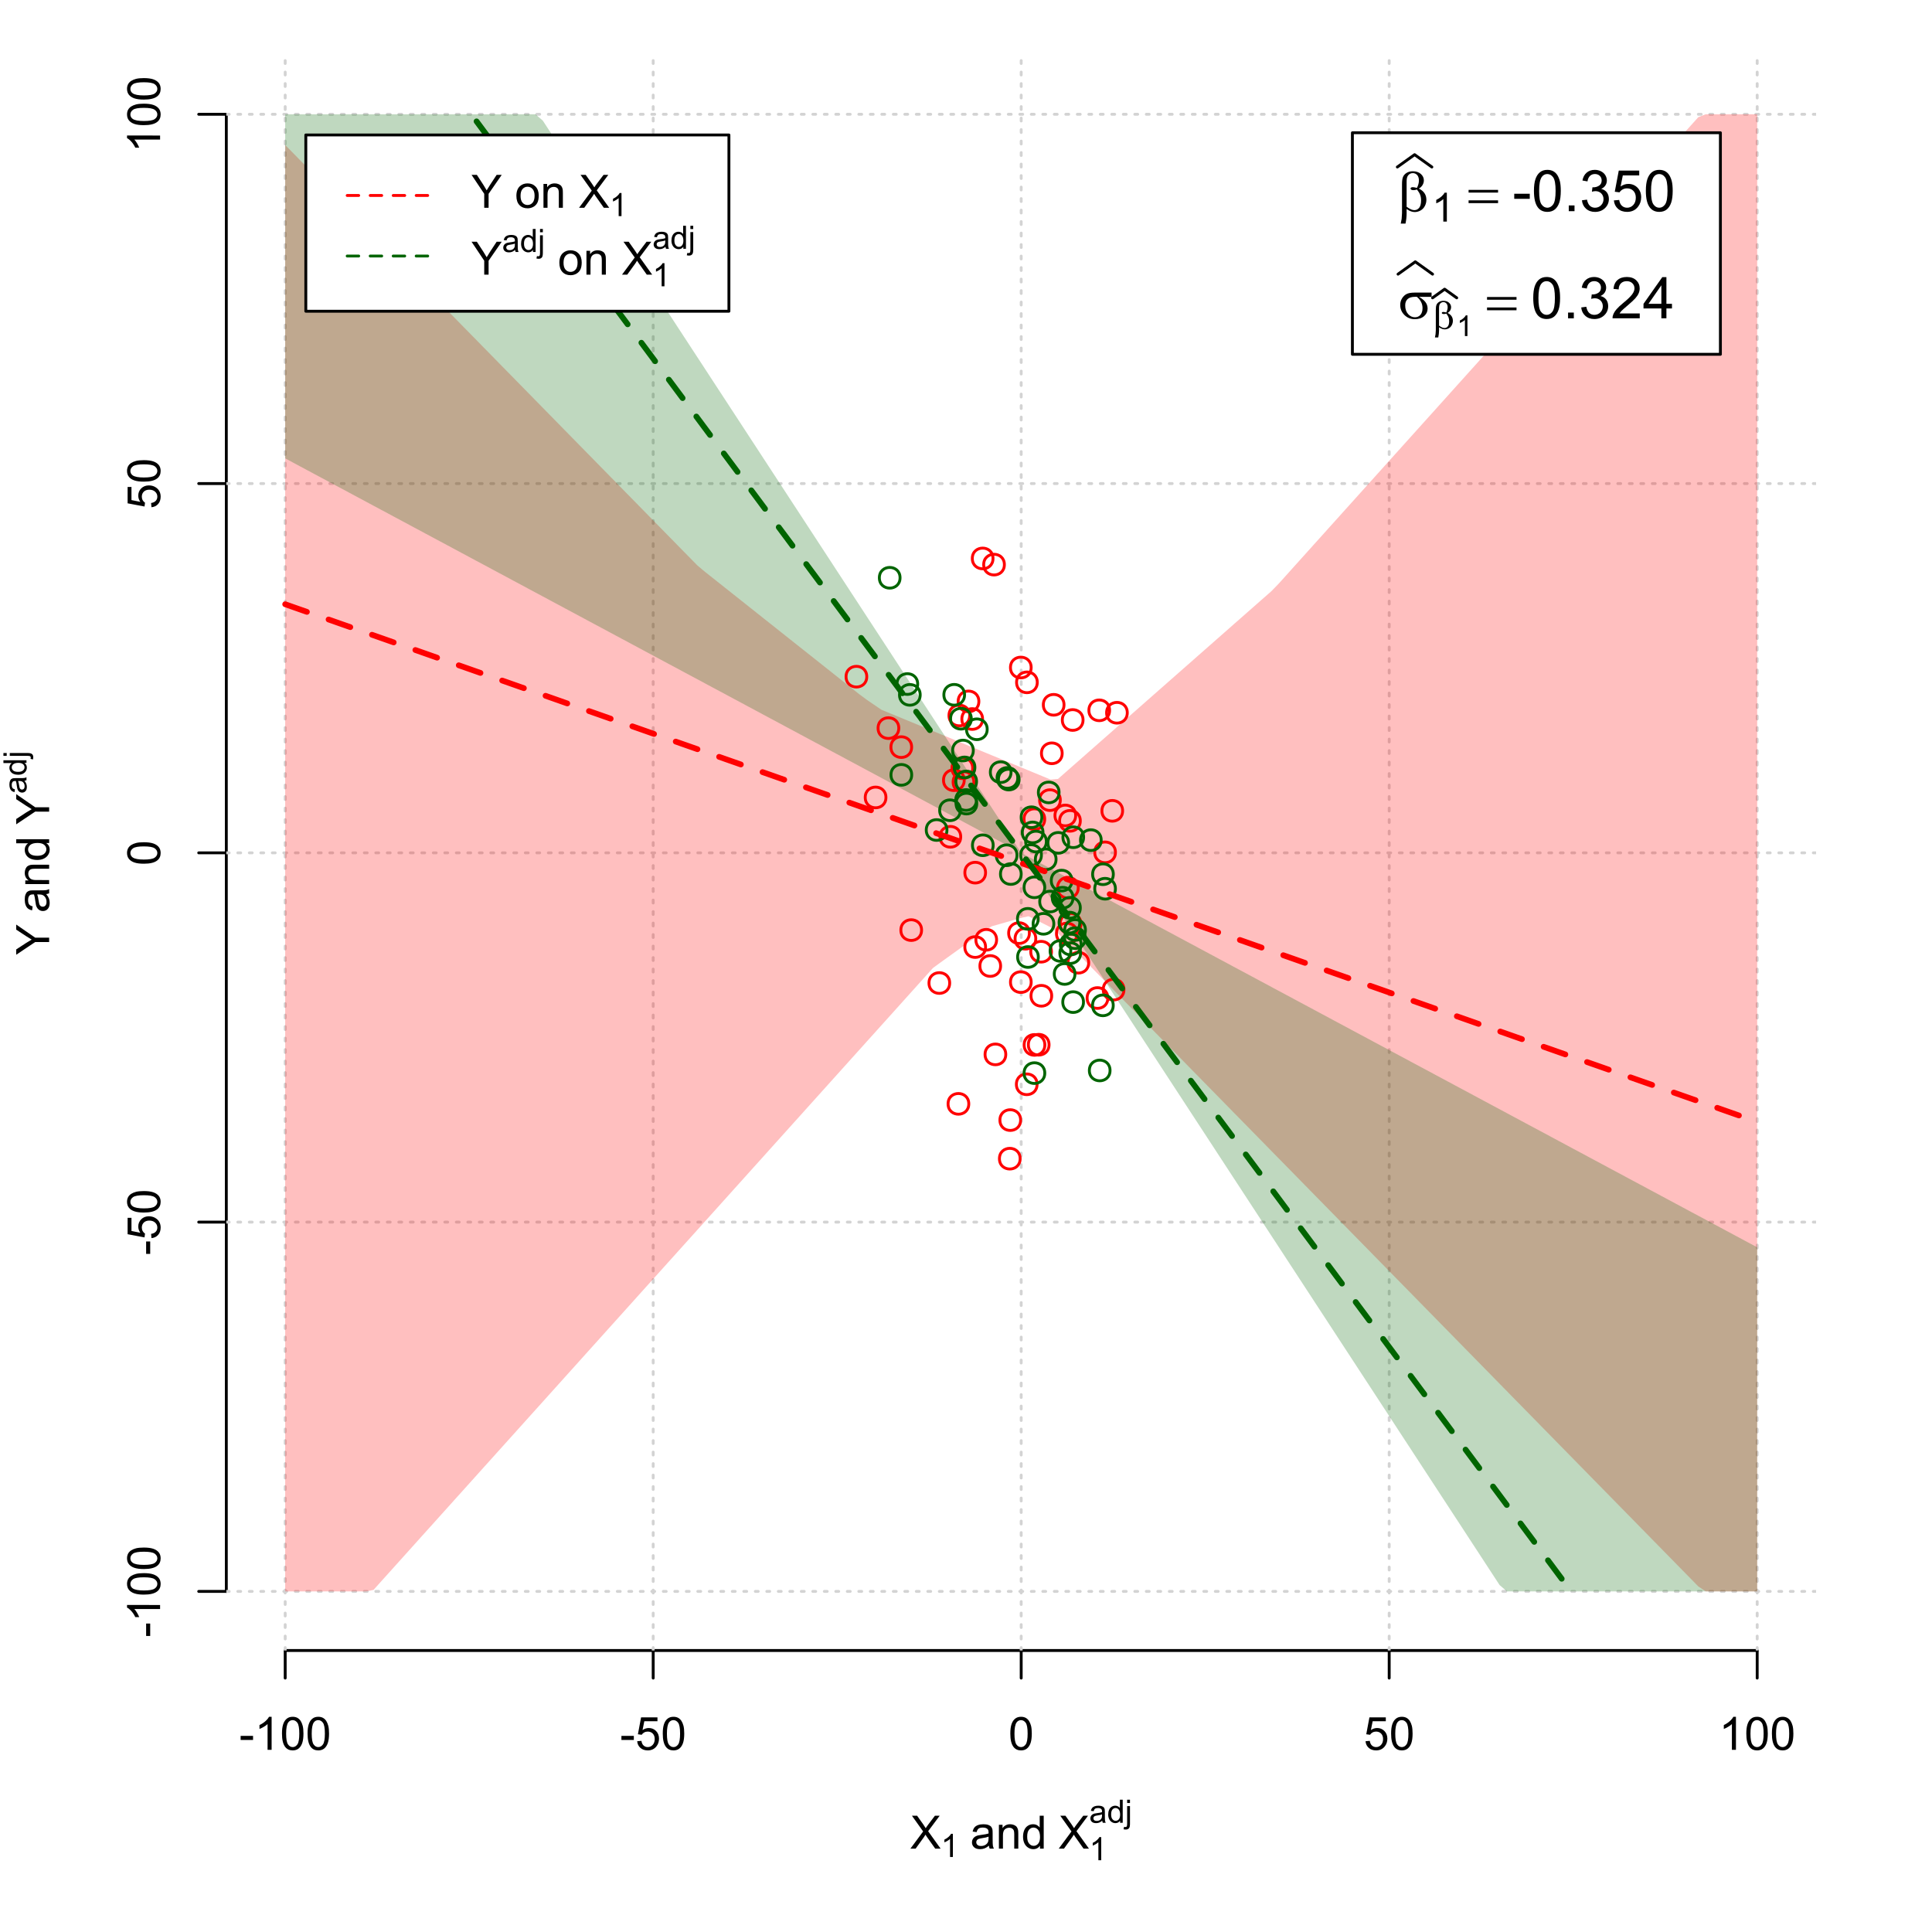 <?xml version="1.0" encoding="UTF-8"?>
<svg xmlns="http://www.w3.org/2000/svg" xmlns:xlink="http://www.w3.org/1999/xlink" width="504pt" height="504pt" viewBox="0 0 504 504" version="1.1">
<defs>
<g>
<symbol overflow="visible" id="glyph0-0">
<path style="stroke:none;" d="M 1.5 0 L 1.5 -7.5 L 7.5 -7.5 L 7.5 0 Z M 1.688 -0.188 L 7.312 -0.188 L 7.312 -7.312 L 1.688 -7.312 Z M 1.688 -0.188 "/>
</symbol>
<symbol overflow="visible" id="glyph0-1">
<path style="stroke:none;" d="M 0.055 0 L 3.375 -4.477 L 0.445 -8.59 L 1.797 -8.59 L 3.359 -6.387 C 3.68 -5.93 3.91 -5.578 4.047 -5.332 C 4.238 -5.645 4.465 -5.969 4.727 -6.312 L 6.457 -8.59 L 7.695 -8.59 L 4.676 -4.539 L 7.93 0 L 6.523 0 L 4.359 -3.062 C 4.238 -3.238 4.113 -3.43 3.984 -3.641 C 3.789 -3.324 3.652 -3.109 3.574 -2.992 L 1.418 0 Z M 0.055 0 "/>
</symbol>
<symbol overflow="visible" id="glyph0-2">
<path style="stroke:none;" d="M 4.852 -0.766 C 4.461 -0.434 4.082 -0.199 3.723 -0.062 C 3.355 0.074 2.969 0.141 2.562 0.141 C 1.875 0.141 1.352 -0.023 0.984 -0.359 C 0.617 -0.688 0.434 -1.117 0.434 -1.641 C 0.434 -1.945 0.5 -2.223 0.641 -2.473 C 0.777 -2.723 0.961 -2.926 1.188 -3.082 C 1.41 -3.234 1.664 -3.348 1.945 -3.43 C 2.152 -3.477 2.465 -3.531 2.883 -3.586 C 3.734 -3.688 4.359 -3.809 4.766 -3.949 C 4.766 -4.09 4.77 -4.18 4.77 -4.227 C 4.77 -4.648 4.668 -4.953 4.469 -5.133 C 4.199 -5.371 3.801 -5.488 3.27 -5.492 C 2.77 -5.488 2.402 -5.402 2.168 -5.23 C 1.934 -5.055 1.758 -4.746 1.648 -4.305 L 0.617 -4.445 C 0.707 -4.887 0.863 -5.242 1.078 -5.516 C 1.289 -5.781 1.598 -5.992 2.008 -6.141 C 2.41 -6.289 2.883 -6.363 3.422 -6.363 C 3.953 -6.363 4.383 -6.301 4.715 -6.176 C 5.047 -6.051 5.293 -5.891 5.449 -5.703 C 5.605 -5.512 5.715 -5.273 5.777 -4.984 C 5.809 -4.805 5.824 -4.48 5.828 -4.016 L 5.828 -2.609 C 5.824 -1.625 5.848 -1.004 5.895 -0.746 C 5.941 -0.484 6.031 -0.238 6.164 0 L 5.062 0 C 4.953 -0.219 4.883 -0.473 4.852 -0.766 Z M 4.766 -3.125 C 4.375 -2.965 3.801 -2.832 3.039 -2.727 C 2.605 -2.66 2.301 -2.59 2.121 -2.516 C 1.941 -2.434 1.801 -2.32 1.703 -2.172 C 1.605 -2.02 1.559 -1.852 1.559 -1.672 C 1.559 -1.387 1.664 -1.152 1.875 -0.969 C 2.086 -0.777 2.398 -0.684 2.812 -0.688 C 3.219 -0.684 3.578 -0.773 3.895 -0.953 C 4.211 -1.129 4.445 -1.371 4.594 -1.68 C 4.707 -1.918 4.762 -2.27 4.766 -2.734 Z M 4.766 -3.125 "/>
</symbol>
<symbol overflow="visible" id="glyph0-3">
<path style="stroke:none;" d="M 0.789 0 L 0.789 -6.223 L 1.742 -6.223 L 1.742 -5.336 C 2.195 -6.02 2.855 -6.363 3.719 -6.363 C 4.09 -6.363 4.434 -6.293 4.754 -6.16 C 5.066 -6.023 5.305 -5.848 5.461 -5.633 C 5.617 -5.41 5.727 -5.152 5.789 -4.852 C 5.828 -4.656 5.848 -4.312 5.848 -3.828 L 5.848 0 L 4.793 0 L 4.793 -3.785 C 4.793 -4.215 4.75 -4.535 4.668 -4.75 C 4.586 -4.961 4.441 -5.129 4.234 -5.258 C 4.023 -5.383 3.777 -5.449 3.5 -5.449 C 3.047 -5.449 2.66 -5.305 2.332 -5.02 C 2.004 -4.734 1.84 -4.195 1.844 -3.398 L 1.844 0 Z M 0.789 0 "/>
</symbol>
<symbol overflow="visible" id="glyph0-4">
<path style="stroke:none;" d="M 4.828 0 L 4.828 -0.785 C 4.43 -0.168 3.848 0.141 3.086 0.141 C 2.59 0.141 2.133 0.004 1.719 -0.27 C 1.297 -0.543 0.977 -0.922 0.75 -1.414 C 0.523 -1.898 0.41 -2.465 0.41 -3.105 C 0.41 -3.727 0.512 -4.289 0.719 -4.797 C 0.926 -5.301 1.238 -5.688 1.652 -5.957 C 2.066 -6.227 2.527 -6.363 3.039 -6.363 C 3.41 -6.363 3.746 -6.281 4.043 -6.125 C 4.336 -5.965 4.574 -5.762 4.758 -5.508 L 4.758 -8.59 L 5.805 -8.59 L 5.805 0 Z M 1.492 -3.105 C 1.488 -2.309 1.656 -1.711 1.996 -1.316 C 2.328 -0.922 2.727 -0.727 3.188 -0.727 C 3.648 -0.727 4.039 -0.914 4.359 -1.293 C 4.68 -1.668 4.84 -2.242 4.844 -3.016 C 4.84 -3.867 4.676 -4.492 4.352 -4.895 C 4.02 -5.289 3.617 -5.488 3.141 -5.492 C 2.672 -5.488 2.277 -5.297 1.965 -4.918 C 1.645 -4.531 1.488 -3.93 1.492 -3.105 Z M 1.492 -3.105 "/>
</symbol>
<symbol overflow="visible" id="glyph0-5">
<path style="stroke:none;" d="M 0.383 -2.578 L 0.383 -3.641 L 3.621 -3.641 L 3.621 -2.578 Z M 0.383 -2.578 "/>
</symbol>
<symbol overflow="visible" id="glyph0-6">
<path style="stroke:none;" d="M 4.469 0 L 3.414 0 L 3.414 -6.719 C 3.16 -6.477 2.828 -6.234 2.414 -5.996 C 2 -5.75 1.629 -5.57 1.305 -5.449 L 1.305 -6.469 C 1.895 -6.742 2.41 -7.078 2.852 -7.477 C 3.293 -7.871 3.605 -8.254 3.789 -8.625 L 4.469 -8.625 Z M 4.469 0 "/>
</symbol>
<symbol overflow="visible" id="glyph0-7">
<path style="stroke:none;" d="M 0.5 -4.234 C 0.496 -5.246 0.602 -6.062 0.812 -6.688 C 1.02 -7.305 1.328 -7.785 1.742 -8.121 C 2.148 -8.457 2.668 -8.625 3.297 -8.625 C 3.758 -8.625 4.164 -8.531 4.512 -8.348 C 4.855 -8.16 5.141 -7.891 5.371 -7.543 C 5.594 -7.191 5.773 -6.766 5.906 -6.266 C 6.035 -5.762 6.098 -5.086 6.102 -4.234 C 6.098 -3.227 5.996 -2.414 5.789 -1.797 C 5.578 -1.176 5.266 -0.695 4.859 -0.359 C 4.445 -0.02 3.926 0.145 3.297 0.148 C 2.465 0.145 1.816 -0.148 1.348 -0.742 C 0.781 -1.457 0.496 -2.621 0.5 -4.234 Z M 1.582 -4.234 C 1.582 -2.824 1.746 -1.887 2.074 -1.418 C 2.402 -0.949 2.809 -0.715 3.297 -0.719 C 3.777 -0.715 4.184 -0.949 4.52 -1.422 C 4.848 -1.887 5.016 -2.824 5.016 -4.234 C 5.016 -5.648 4.848 -6.59 4.52 -7.055 C 4.184 -7.516 3.773 -7.746 3.289 -7.75 C 2.801 -7.746 2.414 -7.543 2.125 -7.137 C 1.762 -6.613 1.582 -5.645 1.582 -4.234 Z M 1.582 -4.234 "/>
</symbol>
<symbol overflow="visible" id="glyph0-8">
<path style="stroke:none;" d="M 0.5 -2.25 L 1.605 -2.344 C 1.684 -1.805 1.871 -1.398 2.176 -1.125 C 2.473 -0.852 2.836 -0.715 3.258 -0.719 C 3.766 -0.715 4.195 -0.906 4.547 -1.293 C 4.898 -1.672 5.074 -2.18 5.074 -2.82 C 5.074 -3.414 4.902 -3.891 4.566 -4.242 C 4.227 -4.59 3.785 -4.762 3.242 -4.766 C 2.898 -4.762 2.594 -4.684 2.32 -4.531 C 2.047 -4.375 1.832 -4.176 1.676 -3.93 L 0.688 -4.062 L 1.516 -8.473 L 5.789 -8.473 L 5.789 -7.465 L 2.359 -7.465 L 1.898 -5.156 C 2.414 -5.516 2.953 -5.695 3.523 -5.695 C 4.27 -5.695 4.902 -5.434 5.422 -4.914 C 5.934 -4.395 6.191 -3.727 6.195 -2.914 C 6.191 -2.133 5.965 -1.461 5.516 -0.898 C 4.961 -0.199 4.211 0.145 3.258 0.148 C 2.477 0.145 1.836 -0.07 1.344 -0.508 C 0.844 -0.941 0.562 -1.523 0.5 -2.25 Z M 0.5 -2.25 "/>
</symbol>
<symbol overflow="visible" id="glyph0-9">
<path style="stroke:none;" d="M 3.344 0 L 3.344 -3.641 L 0.035 -8.59 L 1.418 -8.59 L 3.109 -6 C 3.418 -5.516 3.711 -5.031 3.984 -4.547 C 4.242 -4.992 4.555 -5.496 4.922 -6.062 L 6.586 -8.59 L 7.91 -8.59 L 4.484 -3.641 L 4.484 0 Z M 3.344 0 "/>
</symbol>
<symbol overflow="visible" id="glyph0-10">
<path style="stroke:none;" d=""/>
</symbol>
<symbol overflow="visible" id="glyph0-11">
<path style="stroke:none;" d="M 0.398 -3.109 C 0.398 -4.262 0.719 -5.117 1.359 -5.672 C 1.895 -6.133 2.547 -6.363 3.316 -6.363 C 4.172 -6.363 4.871 -6.082 5.414 -5.52 C 5.953 -4.957 6.223 -4.184 6.227 -3.199 C 6.223 -2.398 6.102 -1.766 5.867 -1.309 C 5.625 -0.848 5.277 -0.492 4.82 -0.238 C 4.359 0.016 3.859 0.141 3.316 0.141 C 2.441 0.141 1.734 -0.137 1.203 -0.695 C 0.664 -1.254 0.398 -2.059 0.398 -3.109 Z M 1.484 -3.109 C 1.48 -2.309 1.656 -1.711 2.004 -1.32 C 2.348 -0.922 2.785 -0.727 3.316 -0.727 C 3.84 -0.727 4.273 -0.926 4.621 -1.324 C 4.969 -1.723 5.145 -2.328 5.145 -3.148 C 5.145 -3.914 4.969 -4.496 4.617 -4.895 C 4.266 -5.289 3.832 -5.488 3.316 -5.492 C 2.785 -5.488 2.348 -5.293 2.004 -4.898 C 1.656 -4.5 1.48 -3.902 1.484 -3.109 Z M 1.484 -3.109 "/>
</symbol>
<symbol overflow="visible" id="glyph1-0">
<path style="stroke:none;" d="M 1.051 0 L 1.051 -5.25 L 5.25 -5.25 L 5.25 0 Z M 1.18 -0.133 L 5.117 -0.133 L 5.117 -5.117 L 1.18 -5.117 Z M 1.18 -0.133 "/>
</symbol>
<symbol overflow="visible" id="glyph1-1">
<path style="stroke:none;" d="M 3.129 0 L 2.391 0 L 2.391 -4.703 C 2.211 -4.531 1.977 -4.363 1.691 -4.195 C 1.398 -4.023 1.141 -3.895 0.914 -3.812 L 0.914 -4.527 C 1.328 -4.719 1.688 -4.953 1.996 -5.234 C 2.305 -5.508 2.523 -5.777 2.652 -6.039 L 3.129 -6.039 Z M 3.129 0 "/>
</symbol>
<symbol overflow="visible" id="glyph1-2">
<path style="stroke:none;" d="M 3.395 -0.539 C 3.117 -0.305 2.855 -0.137 2.605 -0.043 C 2.352 0.051 2.082 0.094 1.793 0.098 C 1.312 0.094 0.941 -0.02 0.688 -0.25 C 0.43 -0.48 0.305 -0.781 0.305 -1.148 C 0.305 -1.359 0.352 -1.551 0.449 -1.73 C 0.543 -1.902 0.668 -2.047 0.828 -2.156 C 0.984 -2.262 1.164 -2.34 1.363 -2.398 C 1.504 -2.434 1.723 -2.473 2.02 -2.512 C 2.609 -2.578 3.047 -2.664 3.336 -2.766 C 3.336 -2.867 3.34 -2.93 3.34 -2.957 C 3.34 -3.258 3.27 -3.469 3.129 -3.594 C 2.941 -3.758 2.66 -3.844 2.289 -3.844 C 1.941 -3.844 1.684 -3.781 1.52 -3.66 C 1.348 -3.535 1.227 -3.32 1.152 -3.016 L 0.43 -3.113 C 0.492 -3.418 0.602 -3.668 0.754 -3.863 C 0.902 -4.051 1.121 -4.199 1.406 -4.301 C 1.688 -4.402 2.016 -4.453 2.395 -4.453 C 2.766 -4.453 3.066 -4.406 3.301 -4.32 C 3.527 -4.23 3.699 -4.121 3.812 -3.992 C 3.918 -3.855 3.996 -3.691 4.043 -3.492 C 4.066 -3.363 4.078 -3.133 4.082 -2.809 L 4.082 -1.824 C 4.078 -1.137 4.094 -0.703 4.129 -0.523 C 4.156 -0.336 4.219 -0.164 4.316 0 L 3.543 0 C 3.465 -0.152 3.414 -0.332 3.395 -0.539 Z M 3.336 -2.188 C 3.062 -2.074 2.66 -1.98 2.129 -1.906 C 1.82 -1.859 1.605 -1.812 1.484 -1.758 C 1.355 -1.703 1.258 -1.621 1.191 -1.52 C 1.121 -1.41 1.09 -1.293 1.09 -1.168 C 1.09 -0.969 1.164 -0.805 1.312 -0.676 C 1.461 -0.543 1.68 -0.48 1.969 -0.48 C 2.25 -0.48 2.5 -0.539 2.727 -0.664 C 2.945 -0.785 3.109 -0.957 3.215 -1.176 C 3.293 -1.34 3.332 -1.586 3.336 -1.914 Z M 3.336 -2.188 "/>
</symbol>
<symbol overflow="visible" id="glyph1-3">
<path style="stroke:none;" d="M 3.379 0 L 3.379 -0.551 C 3.102 -0.121 2.695 0.094 2.16 0.098 C 1.812 0.094 1.492 0 1.203 -0.188 C 0.906 -0.379 0.68 -0.645 0.523 -0.988 C 0.359 -1.328 0.281 -1.723 0.285 -2.172 C 0.281 -2.605 0.355 -3 0.504 -3.355 C 0.648 -3.707 0.863 -3.977 1.156 -4.168 C 1.441 -4.355 1.766 -4.453 2.129 -4.453 C 2.387 -4.453 2.621 -4.395 2.828 -4.285 C 3.031 -4.172 3.199 -4.031 3.332 -3.855 L 3.332 -6.012 L 4.066 -6.012 L 4.066 0 Z M 1.047 -2.172 C 1.043 -1.613 1.16 -1.195 1.398 -0.922 C 1.629 -0.641 1.906 -0.504 2.23 -0.508 C 2.551 -0.504 2.824 -0.637 3.051 -0.902 C 3.273 -1.168 3.387 -1.57 3.391 -2.113 C 3.387 -2.707 3.273 -3.145 3.047 -3.426 C 2.816 -3.703 2.531 -3.844 2.199 -3.844 C 1.867 -3.844 1.594 -3.707 1.375 -3.441 C 1.152 -3.168 1.043 -2.746 1.047 -2.172 Z M 1.047 -2.172 "/>
</symbol>
<symbol overflow="visible" id="glyph1-4">
<path style="stroke:none;" d="M 0.551 -5.156 L 0.551 -6.012 L 1.289 -6.012 L 1.289 -5.156 Z M -0.387 1.691 L -0.246 1.062 C -0.098 1.098 0.016 1.117 0.102 1.121 C 0.25 1.117 0.363 1.066 0.438 0.969 C 0.512 0.867 0.551 0.621 0.551 0.223 L 0.551 -4.355 L 1.289 -4.355 L 1.289 0.238 C 1.289 0.773 1.219 1.148 1.078 1.359 C 0.898 1.633 0.602 1.77 0.191 1.77 C -0.008 1.77 -0.199 1.742 -0.387 1.691 Z M -0.387 1.691 "/>
</symbol>
<symbol overflow="visible" id="glyph2-0">
<path style="stroke:none;" d="M 0.602 0 L 0.602 -7.5 L 6.602 -7.5 L 6.602 0 Z M 0.789 -0.188 L 6.414 -0.188 L 6.414 -7.312 L 0.789 -7.312 Z M 0.789 -0.188 "/>
</symbol>
<symbol overflow="visible" id="glyph2-1">
<path style="stroke:none;" d=""/>
</symbol>
<symbol overflow="visible" id="glyph3-0">
<path style="stroke:none;" d="M 0 -1.5 L -7.5 -1.5 L -7.5 -7.5 L 0 -7.5 Z M -0.188 -1.688 L -0.188 -7.312 L -7.312 -7.312 L -7.312 -1.688 Z M -0.188 -1.688 "/>
</symbol>
<symbol overflow="visible" id="glyph3-1">
<path style="stroke:none;" d="M 0 -3.344 L -3.641 -3.348 L -8.59 -0.035 L -8.59 -1.418 L -6 -3.113 C -5.516 -3.422 -5.031 -3.715 -4.547 -3.984 C -4.992 -4.242 -5.496 -4.555 -6.062 -4.922 L -8.59 -6.586 L -8.59 -7.91 L -3.637 -4.484 L 0 -4.484 Z M 0 -3.344 "/>
</symbol>
<symbol overflow="visible" id="glyph3-2">
<path style="stroke:none;" d="M -0.766 -4.852 C -0.434 -4.461 -0.199 -4.082 -0.062 -3.723 C 0.074 -3.355 0.141 -2.969 0.141 -2.562 C 0.141 -1.875 -0.023 -1.352 -0.359 -0.984 C -0.688 -0.617 -1.117 -0.434 -1.641 -0.434 C -1.945 -0.434 -2.223 -0.5 -2.473 -0.641 C -2.723 -0.777 -2.926 -0.961 -3.082 -1.188 C -3.234 -1.41 -3.348 -1.664 -3.43 -1.945 C -3.477 -2.152 -3.531 -2.465 -3.586 -2.883 C -3.688 -3.734 -3.809 -4.359 -3.949 -4.766 C -4.09 -4.766 -4.18 -4.77 -4.227 -4.77 C -4.648 -4.77 -4.953 -4.668 -5.133 -4.469 C -5.371 -4.199 -5.488 -3.801 -5.492 -3.27 C -5.488 -2.773 -5.402 -2.406 -5.23 -2.172 C -5.055 -1.934 -4.746 -1.758 -4.305 -1.648 L -4.445 -0.617 C -4.887 -0.707 -5.242 -0.863 -5.516 -1.078 C -5.781 -1.293 -5.992 -1.602 -6.141 -2.012 C -6.289 -2.414 -6.363 -2.887 -6.363 -3.422 C -6.363 -3.953 -6.301 -4.383 -6.176 -4.715 C -6.051 -5.047 -5.891 -5.293 -5.703 -5.449 C -5.512 -5.605 -5.273 -5.715 -4.984 -5.777 C -4.805 -5.809 -4.48 -5.824 -4.016 -5.828 L -2.605 -5.828 C -1.625 -5.824 -1.004 -5.848 -0.746 -5.895 C -0.48 -5.941 -0.234 -6.031 0 -6.164 L 0 -5.062 C -0.219 -4.953 -0.473 -4.883 -0.766 -4.852 Z M -3.121 -4.766 C -2.961 -4.375 -2.828 -3.801 -2.727 -3.039 C -2.66 -2.605 -2.59 -2.301 -2.516 -2.121 C -2.434 -1.941 -2.32 -1.801 -2.172 -1.703 C -2.02 -1.605 -1.852 -1.559 -1.672 -1.559 C -1.387 -1.559 -1.152 -1.664 -0.965 -1.875 C -0.773 -2.086 -0.68 -2.398 -0.684 -2.812 C -0.68 -3.219 -0.77 -3.578 -0.949 -3.895 C -1.129 -4.211 -1.371 -4.445 -1.68 -4.594 C -1.918 -4.707 -2.27 -4.762 -2.734 -4.766 Z M -3.121 -4.766 "/>
</symbol>
<symbol overflow="visible" id="glyph3-3">
<path style="stroke:none;" d="M 0 -0.789 L -6.223 -0.793 L -6.223 -1.742 L -5.336 -1.742 C -6.02 -2.195 -6.363 -2.855 -6.363 -3.723 C -6.363 -4.09 -6.293 -4.434 -6.16 -4.754 C -6.023 -5.066 -5.848 -5.305 -5.633 -5.461 C -5.41 -5.617 -5.152 -5.727 -4.852 -5.789 C -4.656 -5.828 -4.312 -5.848 -3.824 -5.848 L 0 -5.848 L 0 -4.793 L -3.785 -4.793 C -4.215 -4.793 -4.535 -4.75 -4.75 -4.668 C -4.961 -4.586 -5.129 -4.441 -5.258 -4.234 C -5.383 -4.023 -5.449 -3.777 -5.449 -3.5 C -5.449 -3.047 -5.305 -2.66 -5.02 -2.336 C -4.734 -2.008 -4.195 -1.844 -3.398 -1.848 L 0 -1.844 Z M 0 -0.789 "/>
</symbol>
<symbol overflow="visible" id="glyph3-4">
<path style="stroke:none;" d="M 0 -4.828 L -0.785 -4.828 C -0.168 -4.43 0.141 -3.848 0.141 -3.086 C 0.141 -2.59 0.004 -2.133 -0.27 -1.719 C -0.543 -1.297 -0.922 -0.977 -1.414 -0.75 C -1.898 -0.523 -2.465 -0.41 -3.105 -0.41 C -3.727 -0.41 -4.289 -0.512 -4.797 -0.719 C -5.301 -0.926 -5.688 -1.238 -5.957 -1.652 C -6.227 -2.066 -6.363 -2.527 -6.363 -3.043 C -6.363 -3.414 -6.281 -3.75 -6.125 -4.043 C -5.965 -4.336 -5.762 -4.574 -5.508 -4.758 L -8.59 -4.758 L -8.59 -5.809 L 0 -5.805 Z M -3.105 -1.496 C -2.309 -1.492 -1.711 -1.66 -1.316 -1.996 C -0.922 -2.328 -0.727 -2.727 -0.727 -3.188 C -0.727 -3.648 -0.914 -4.039 -1.289 -4.359 C -1.664 -4.68 -2.238 -4.84 -3.016 -4.844 C -3.867 -4.84 -4.492 -4.676 -4.895 -4.352 C -5.289 -4.023 -5.488 -3.621 -5.492 -3.141 C -5.488 -2.672 -5.297 -2.277 -4.918 -1.965 C -4.531 -1.648 -3.93 -1.492 -3.105 -1.496 Z M -3.105 -1.496 "/>
</symbol>
<symbol overflow="visible" id="glyph3-5">
<path style="stroke:none;" d="M -2.578 -0.383 L -3.641 -0.383 L -3.641 -3.621 L -2.578 -3.621 Z M -2.578 -0.383 "/>
</symbol>
<symbol overflow="visible" id="glyph3-6">
<path style="stroke:none;" d="M 0 -4.469 L 0 -3.414 L -6.719 -3.418 C -6.477 -3.16 -6.234 -2.828 -5.996 -2.418 C -5.75 -2.004 -5.57 -1.633 -5.449 -1.309 L -6.469 -1.309 C -6.742 -1.895 -7.078 -2.41 -7.477 -2.852 C -7.871 -3.293 -8.254 -3.605 -8.625 -3.793 L -8.625 -4.473 Z M 0 -4.469 "/>
</symbol>
<symbol overflow="visible" id="glyph3-7">
<path style="stroke:none;" d="M -4.234 -0.5 C -5.246 -0.496 -6.062 -0.602 -6.688 -0.812 C -7.305 -1.02 -7.785 -1.328 -8.121 -1.742 C -8.457 -2.152 -8.625 -2.672 -8.625 -3.301 C -8.625 -3.758 -8.531 -4.164 -8.348 -4.512 C -8.16 -4.859 -7.891 -5.145 -7.543 -5.371 C -7.191 -5.594 -6.766 -5.773 -6.266 -5.906 C -5.762 -6.035 -5.086 -6.098 -4.234 -6.102 C -3.223 -6.098 -2.41 -5.996 -1.793 -5.789 C -1.176 -5.578 -0.695 -5.266 -0.359 -4.859 C -0.02 -4.445 0.145 -3.926 0.148 -3.297 C 0.145 -2.465 -0.148 -1.816 -0.742 -1.348 C -1.457 -0.781 -2.621 -0.496 -4.234 -0.5 Z M -4.234 -1.582 C -2.824 -1.582 -1.887 -1.746 -1.418 -2.074 C -0.949 -2.402 -0.715 -2.809 -0.719 -3.297 C -0.715 -3.777 -0.949 -4.184 -1.422 -4.52 C -1.887 -4.848 -2.824 -5.016 -4.234 -5.016 C -5.648 -5.016 -6.59 -4.848 -7.055 -4.52 C -7.516 -4.188 -7.746 -3.777 -7.75 -3.289 C -7.746 -2.801 -7.543 -2.414 -7.137 -2.129 C -6.613 -1.762 -5.645 -1.582 -4.234 -1.582 Z M -4.234 -1.582 "/>
</symbol>
<symbol overflow="visible" id="glyph3-8">
<path style="stroke:none;" d="M -2.25 -0.5 L -2.344 -1.605 C -1.805 -1.684 -1.398 -1.871 -1.125 -2.176 C -0.852 -2.473 -0.715 -2.836 -0.719 -3.258 C -0.715 -3.766 -0.906 -4.195 -1.293 -4.547 C -1.672 -4.898 -2.18 -5.074 -2.816 -5.074 C -3.414 -5.074 -3.891 -4.902 -4.242 -4.566 C -4.59 -4.227 -4.762 -3.785 -4.766 -3.242 C -4.762 -2.898 -4.684 -2.594 -4.531 -2.32 C -4.375 -2.047 -4.176 -1.832 -3.93 -1.676 L -4.062 -0.688 L -8.473 -1.52 L -8.473 -5.789 L -7.465 -5.789 L -7.465 -2.363 L -5.156 -1.898 C -5.516 -2.414 -5.695 -2.953 -5.695 -3.523 C -5.695 -4.27 -5.434 -4.902 -4.914 -5.422 C -4.395 -5.934 -3.727 -6.191 -2.91 -6.195 C -2.133 -6.191 -1.461 -5.965 -0.895 -5.516 C -0.199 -4.961 0.145 -4.211 0.148 -3.258 C 0.145 -2.477 -0.07 -1.836 -0.508 -1.344 C -0.941 -0.848 -1.523 -0.566 -2.25 -0.5 Z M -2.25 -0.5 "/>
</symbol>
<symbol overflow="visible" id="glyph4-0">
<path style="stroke:none;" d="M 0 -0.602 L -7.5 -0.605 L -7.5 -6.605 L 0 -6.602 Z M -0.188 -0.789 L -0.188 -6.414 L -7.312 -6.418 L -7.312 -0.793 Z M -0.188 -0.789 "/>
</symbol>
<symbol overflow="visible" id="glyph4-1">
<path style="stroke:none;" d=""/>
</symbol>
<symbol overflow="visible" id="glyph5-0">
<path style="stroke:none;" d="M 0 -1.051 L -5.25 -1.051 L -5.25 -5.25 L 0 -5.25 Z M -0.133 -1.18 L -0.133 -5.117 L -5.117 -5.117 L -5.117 -1.18 Z M -0.133 -1.18 "/>
</symbol>
<symbol overflow="visible" id="glyph5-1">
<path style="stroke:none;" d="M -0.539 -3.395 C -0.305 -3.117 -0.137 -2.855 -0.043 -2.605 C 0.051 -2.352 0.094 -2.082 0.098 -1.793 C 0.094 -1.312 -0.02 -0.941 -0.25 -0.688 C -0.48 -0.43 -0.781 -0.305 -1.148 -0.305 C -1.359 -0.305 -1.551 -0.352 -1.73 -0.449 C -1.902 -0.543 -2.047 -0.668 -2.156 -0.828 C -2.262 -0.984 -2.34 -1.164 -2.398 -1.363 C -2.434 -1.504 -2.473 -1.723 -2.512 -2.02 C -2.578 -2.609 -2.664 -3.047 -2.766 -3.336 C -2.867 -3.336 -2.93 -3.34 -2.957 -3.34 C -3.258 -3.34 -3.469 -3.27 -3.594 -3.129 C -3.758 -2.941 -3.844 -2.66 -3.844 -2.289 C -3.844 -1.941 -3.781 -1.684 -3.66 -1.52 C -3.535 -1.352 -3.32 -1.23 -3.016 -1.152 L -3.113 -0.43 C -3.418 -0.492 -3.668 -0.602 -3.863 -0.754 C -4.051 -0.902 -4.199 -1.121 -4.301 -1.406 C -4.402 -1.688 -4.453 -2.016 -4.453 -2.395 C -4.453 -2.766 -4.406 -3.066 -4.32 -3.301 C -4.23 -3.527 -4.121 -3.699 -3.992 -3.812 C -3.855 -3.918 -3.691 -3.996 -3.492 -4.043 C -3.363 -4.066 -3.133 -4.078 -2.809 -4.082 L -1.824 -4.082 C -1.137 -4.078 -0.703 -4.094 -0.523 -4.129 C -0.336 -4.156 -0.164 -4.219 0 -4.316 L 0 -3.543 C -0.152 -3.465 -0.332 -3.414 -0.539 -3.395 Z M -2.188 -3.336 C -2.074 -3.062 -1.98 -2.66 -1.906 -2.129 C -1.859 -1.82 -1.812 -1.605 -1.758 -1.484 C -1.703 -1.355 -1.621 -1.258 -1.52 -1.191 C -1.41 -1.121 -1.293 -1.09 -1.168 -1.09 C -0.969 -1.09 -0.805 -1.164 -0.676 -1.312 C -0.543 -1.461 -0.48 -1.68 -0.48 -1.969 C -0.48 -2.25 -0.539 -2.5 -0.664 -2.727 C -0.785 -2.945 -0.957 -3.109 -1.176 -3.215 C -1.34 -3.293 -1.586 -3.332 -1.914 -3.336 Z M -2.188 -3.336 "/>
</symbol>
<symbol overflow="visible" id="glyph5-2">
<path style="stroke:none;" d="M 0 -3.379 L -0.551 -3.379 C -0.121 -3.102 0.094 -2.695 0.098 -2.16 C 0.094 -1.812 0 -1.492 -0.188 -1.203 C -0.379 -0.906 -0.645 -0.684 -0.988 -0.527 C -1.328 -0.367 -1.723 -0.285 -2.172 -0.289 C -2.605 -0.285 -3 -0.359 -3.355 -0.504 C -3.707 -0.648 -3.977 -0.863 -4.168 -1.156 C -4.355 -1.441 -4.453 -1.766 -4.453 -2.129 C -4.453 -2.387 -4.395 -2.621 -4.285 -2.828 C -4.172 -3.031 -4.031 -3.199 -3.855 -3.332 L -6.012 -3.332 L -6.012 -4.066 L 0 -4.066 Z M -2.172 -1.047 C -1.613 -1.043 -1.195 -1.16 -0.922 -1.398 C -0.641 -1.629 -0.504 -1.906 -0.508 -2.23 C -0.504 -2.551 -0.637 -2.824 -0.902 -3.051 C -1.168 -3.273 -1.57 -3.387 -2.113 -3.391 C -2.707 -3.387 -3.145 -3.273 -3.426 -3.047 C -3.703 -2.816 -3.844 -2.531 -3.844 -2.199 C -3.844 -1.867 -3.707 -1.594 -3.441 -1.375 C -3.168 -1.152 -2.746 -1.043 -2.172 -1.047 Z M -2.172 -1.047 "/>
</symbol>
<symbol overflow="visible" id="glyph5-3">
<path style="stroke:none;" d="M -5.156 -0.551 L -6.012 -0.551 L -6.012 -1.289 L -5.156 -1.289 Z M 1.691 0.387 L 1.062 0.246 C 1.098 0.098 1.117 -0.016 1.121 -0.102 C 1.117 -0.25 1.066 -0.363 0.969 -0.438 C 0.867 -0.512 0.621 -0.551 0.223 -0.551 L -4.355 -0.551 L -4.355 -1.289 L 0.238 -1.289 C 0.773 -1.289 1.148 -1.219 1.359 -1.078 C 1.633 -0.898 1.77 -0.602 1.77 -0.191 C 1.77 0.008 1.742 0.199 1.691 0.387 Z M 1.691 0.387 "/>
</symbol>
<symbol overflow="visible" id="glyph6-0">
<path style="stroke:none;" d="M 0.754 0 L 0.754 -9.375 L 8.254 -9.375 L 8.254 0 Z M 0.988 -0.234 L 8.02 -0.234 L 8.02 -9.141 L 0.988 -9.141 Z M 0.988 -0.234 "/>
</symbol>
<symbol overflow="visible" id="glyph6-1">
<path style="stroke:none;" d="M 2.418 -0.57 L 2.418 0.668 C 2.414 1.457 2.316 2.312 2.125 3.238 L 0.887 3.238 C 1.016 2.629 1.094 2.215 1.121 2 C 1.18 1.312 1.211 0.812 1.215 0.5 L 1.215 -6.988 C 1.211 -7.859 1.297 -8.508 1.473 -8.93 C 1.645 -9.352 1.957 -9.703 2.41 -9.988 C 2.859 -10.27 3.402 -10.41 4.035 -10.414 C 4.906 -10.41 5.605 -10.176 6.129 -9.711 C 6.652 -9.238 6.914 -8.684 6.914 -8.043 C 6.914 -7.625 6.805 -7.23 6.594 -6.855 C 6.379 -6.48 6.051 -6.156 5.609 -5.891 C 6.914 -5.262 7.57 -4.289 7.574 -2.973 C 7.57 -2.383 7.434 -1.836 7.164 -1.332 C 6.887 -0.82 6.512 -0.434 6.035 -0.172 C 5.555 0.094 5.059 0.223 4.555 0.227 C 4.227 0.223 3.906 0.168 3.586 0.059 C 3.266 -0.051 2.875 -0.258 2.418 -0.57 Z M 2.418 -1.148 C 2.891 -0.816 3.305 -0.578 3.656 -0.434 C 3.918 -0.324 4.18 -0.27 4.445 -0.27 C 4.938 -0.27 5.352 -0.473 5.688 -0.879 C 6.02 -1.285 6.188 -1.93 6.188 -2.82 C 6.188 -3.375 6.105 -3.863 5.949 -4.281 C 5.785 -4.695 5.508 -5.152 5.113 -5.656 C 4.773 -5.539 4.484 -5.484 4.242 -5.484 C 3.945 -5.484 3.738 -5.527 3.621 -5.617 C 3.5 -5.703 3.438 -5.797 3.441 -5.902 C 3.438 -5.992 3.484 -6.078 3.578 -6.152 C 3.668 -6.223 3.816 -6.258 4.027 -6.262 C 4.262 -6.258 4.625 -6.195 5.113 -6.07 C 5.453 -6.75 5.625 -7.391 5.625 -8 C 5.625 -8.609 5.473 -9.086 5.172 -9.426 C 4.867 -9.758 4.492 -9.926 4.043 -9.93 C 3.477 -9.926 3.035 -9.688 2.727 -9.215 C 2.516 -8.895 2.414 -8.383 2.418 -7.684 Z M 2.418 -1.148 "/>
</symbol>
<symbol overflow="visible" id="glyph6-2">
<path style="stroke:none;" d="M 0.27 -5.559 L 7.961 -5.559 L 7.961 -4.848 L 0.27 -4.848 Z M 0.27 -2.828 L 7.961 -2.828 L 7.961 -2.102 L 0.27 -2.102 Z M 0.27 -2.828 "/>
</symbol>
<symbol overflow="visible" id="glyph6-3">
<path style="stroke:none;" d="M 8.746 -5.602 L 5.465 -5.602 C 6.199 -5.191 6.758 -4.734 7.141 -4.238 C 7.52 -3.738 7.711 -3.164 7.711 -2.512 C 7.711 -1.758 7.406 -1.113 6.801 -0.578 C 6.195 -0.043 5.387 0.223 4.371 0.227 C 3.301 0.223 2.398 -0.137 1.668 -0.863 C 0.934 -1.59 0.566 -2.469 0.57 -3.5 C 0.566 -4.117 0.723 -4.68 1.031 -5.184 C 1.336 -5.688 1.723 -6.066 2.199 -6.324 C 2.668 -6.578 3.391 -6.707 4.367 -6.711 L 8.746 -6.711 Z M 4.914 -5.602 C 4.707 -5.605 4.551 -5.605 4.445 -5.609 C 3.566 -5.605 2.918 -5.41 2.5 -5.023 C 2.074 -4.629 1.863 -4.078 1.867 -3.367 C 1.863 -2.434 2.113 -1.684 2.621 -1.117 C 3.121 -0.551 3.719 -0.27 4.41 -0.27 C 4.984 -0.27 5.457 -0.473 5.828 -0.887 C 6.199 -1.297 6.387 -1.895 6.387 -2.672 C 6.387 -3.797 5.895 -4.773 4.914 -5.602 Z M 4.914 -5.602 "/>
</symbol>
<symbol overflow="visible" id="glyph7-0">
<path style="stroke:none;" d="M 1.312 0 L 1.312 -6.562 L 6.562 -6.562 L 6.562 0 Z M 1.477 -0.164 L 6.398 -0.164 L 6.398 -6.398 L 1.477 -6.398 Z M 1.477 -0.164 "/>
</symbol>
<symbol overflow="visible" id="glyph7-1">
<path style="stroke:none;" d="M 3.91 0 L 2.988 0 L 2.988 -5.879 C 2.766 -5.664 2.473 -5.453 2.113 -5.242 C 1.75 -5.027 1.426 -4.871 1.145 -4.77 L 1.145 -5.66 C 1.656 -5.902 2.109 -6.195 2.496 -6.539 C 2.883 -6.883 3.156 -7.219 3.316 -7.547 L 3.91 -7.547 Z M 3.91 0 "/>
</symbol>
<symbol overflow="visible" id="glyph8-0">
<path style="stroke:none;" d="M 1.875 0 L 1.875 -9.375 L 9.375 -9.375 L 9.375 0 Z M 2.109 -0.234 L 9.141 -0.234 L 9.141 -9.141 L 2.109 -9.141 Z M 2.109 -0.234 "/>
</symbol>
<symbol overflow="visible" id="glyph8-1">
<path style="stroke:none;" d="M 0.477 -3.223 L 0.477 -4.547 L 4.527 -4.547 L 4.527 -3.223 Z M 0.477 -3.223 "/>
</symbol>
<symbol overflow="visible" id="glyph8-2">
<path style="stroke:none;" d="M 0.621 -5.297 C 0.621 -6.562 0.75 -7.582 1.012 -8.359 C 1.273 -9.133 1.664 -9.73 2.18 -10.152 C 2.695 -10.57 3.344 -10.781 4.125 -10.781 C 4.699 -10.781 5.203 -10.664 5.641 -10.434 C 6.074 -10.199 6.434 -9.863 6.715 -9.43 C 6.996 -8.988 7.219 -8.457 7.383 -7.832 C 7.543 -7.203 7.621 -6.359 7.625 -5.297 C 7.621 -4.035 7.492 -3.016 7.234 -2.246 C 6.973 -1.469 6.586 -0.871 6.074 -0.449 C 5.559 -0.027 4.91 0.18 4.125 0.184 C 3.086 0.18 2.27 -0.188 1.684 -0.93 C 0.973 -1.82 0.621 -3.277 0.621 -5.297 Z M 1.977 -5.297 C 1.973 -3.531 2.18 -2.355 2.594 -1.777 C 3.004 -1.191 3.516 -0.902 4.125 -0.902 C 4.727 -0.902 5.234 -1.195 5.648 -1.781 C 6.062 -2.367 6.27 -3.539 6.27 -5.297 C 6.27 -7.062 6.062 -8.234 5.648 -8.816 C 5.234 -9.398 4.719 -9.691 4.109 -9.691 C 3.5 -9.691 3.02 -9.434 2.66 -8.922 C 2.203 -8.262 1.973 -7.055 1.977 -5.297 Z M 1.977 -5.297 "/>
</symbol>
<symbol overflow="visible" id="glyph8-3">
<path style="stroke:none;" d="M 1.363 0 L 1.363 -1.5 L 2.863 -1.5 L 2.863 0 Z M 1.363 0 "/>
</symbol>
<symbol overflow="visible" id="glyph8-4">
<path style="stroke:none;" d="M 0.629 -2.836 L 1.949 -3.012 C 2.098 -2.262 2.355 -1.723 2.719 -1.395 C 3.082 -1.066 3.523 -0.902 4.051 -0.902 C 4.668 -0.902 5.191 -1.117 5.621 -1.547 C 6.043 -1.977 6.258 -2.508 6.262 -3.141 C 6.258 -3.746 6.059 -4.246 5.668 -4.641 C 5.27 -5.031 4.77 -5.227 4.16 -5.23 C 3.91 -5.227 3.598 -5.176 3.23 -5.082 L 3.375 -6.242 C 3.461 -6.227 3.531 -6.223 3.59 -6.227 C 4.148 -6.223 4.652 -6.367 5.102 -6.664 C 5.551 -6.953 5.777 -7.406 5.777 -8.02 C 5.777 -8.5 5.613 -8.898 5.285 -9.219 C 4.957 -9.531 4.535 -9.691 4.02 -9.695 C 3.504 -9.691 3.074 -9.531 2.738 -9.211 C 2.395 -8.891 2.176 -8.406 2.078 -7.766 L 0.762 -8 C 0.922 -8.879 1.285 -9.562 1.859 -10.051 C 2.43 -10.535 3.141 -10.781 3.992 -10.781 C 4.574 -10.781 5.113 -10.652 5.609 -10.402 C 6.102 -10.148 6.48 -9.809 6.742 -9.375 C 7 -8.938 7.129 -8.477 7.133 -7.992 C 7.129 -7.527 7.004 -7.102 6.758 -6.723 C 6.508 -6.34 6.141 -6.039 5.656 -5.816 C 6.285 -5.664 6.777 -5.359 7.133 -4.902 C 7.48 -4.438 7.656 -3.859 7.66 -3.172 C 7.656 -2.23 7.316 -1.438 6.633 -0.785 C 5.949 -0.137 5.086 0.188 4.043 0.191 C 3.098 0.188 2.312 -0.09 1.695 -0.648 C 1.07 -1.207 0.715 -1.938 0.629 -2.836 Z M 0.629 -2.836 "/>
</symbol>
<symbol overflow="visible" id="glyph8-5">
<path style="stroke:none;" d="M 0.621 -2.812 L 2.008 -2.93 C 2.105 -2.254 2.344 -1.746 2.719 -1.41 C 3.094 -1.07 3.543 -0.902 4.07 -0.902 C 4.703 -0.902 5.242 -1.141 5.684 -1.617 C 6.121 -2.094 6.34 -2.727 6.344 -3.523 C 6.34 -4.273 6.129 -4.867 5.707 -5.301 C 5.285 -5.734 4.73 -5.953 4.051 -5.953 C 3.621 -5.953 3.238 -5.855 2.898 -5.664 C 2.555 -5.469 2.285 -5.219 2.094 -4.914 L 0.855 -5.074 L 1.898 -10.59 L 7.234 -10.59 L 7.234 -9.332 L 2.953 -9.332 L 2.375 -6.445 C 3.016 -6.891 3.691 -7.113 4.402 -7.117 C 5.336 -7.113 6.129 -6.789 6.773 -6.145 C 7.418 -5.492 7.738 -4.656 7.742 -3.641 C 7.738 -2.664 7.457 -1.824 6.891 -1.121 C 6.203 -0.25 5.262 0.18 4.07 0.184 C 3.094 0.18 2.297 -0.09 1.68 -0.637 C 1.059 -1.18 0.707 -1.906 0.621 -2.812 Z M 0.621 -2.812 "/>
</symbol>
<symbol overflow="visible" id="glyph8-6">
<path style="stroke:none;" d="M 7.551 -1.266 L 7.551 0 L 0.453 0 C 0.438 -0.316 0.492 -0.621 0.609 -0.914 C 0.789 -1.398 1.078 -1.875 1.477 -2.344 C 1.875 -2.812 2.449 -3.352 3.199 -3.969 C 4.367 -4.922 5.156 -5.68 5.566 -6.242 C 5.973 -6.797 6.176 -7.328 6.18 -7.828 C 6.176 -8.352 5.988 -8.793 5.621 -9.152 C 5.246 -9.512 4.762 -9.691 4.16 -9.691 C 3.523 -9.691 3.016 -9.5 2.637 -9.117 C 2.254 -8.734 2.059 -8.207 2.059 -7.535 L 0.703 -7.676 C 0.797 -8.684 1.145 -9.453 1.75 -9.984 C 2.355 -10.516 3.168 -10.781 4.188 -10.781 C 5.215 -10.781 6.031 -10.492 6.633 -9.922 C 7.234 -9.348 7.535 -8.641 7.535 -7.801 C 7.535 -7.367 7.445 -6.945 7.27 -6.531 C 7.094 -6.113 6.801 -5.676 6.395 -5.223 C 5.984 -4.762 5.309 -4.133 4.367 -3.332 C 3.57 -2.664 3.062 -2.215 2.84 -1.98 C 2.613 -1.742 2.43 -1.504 2.285 -1.266 Z M 7.551 -1.266 "/>
</symbol>
<symbol overflow="visible" id="glyph8-7">
<path style="stroke:none;" d="M 4.848 0 L 4.848 -2.57 L 0.191 -2.57 L 0.191 -3.781 L 5.09 -10.738 L 6.168 -10.738 L 6.168 -3.781 L 7.617 -3.781 L 7.617 -2.57 L 6.168 -2.57 L 6.168 0 Z M 4.848 -3.781 L 4.848 -8.621 L 1.488 -3.781 Z M 4.848 -3.781 "/>
</symbol>
<symbol overflow="visible" id="glyph9-0">
<path style="stroke:none;" d="M 0.527 0 L 0.527 -6.562 L 5.777 -6.562 L 5.777 0 Z M 0.691 -0.164 L 5.613 -0.164 L 5.613 -6.398 L 0.691 -6.398 Z M 0.691 -0.164 "/>
</symbol>
<symbol overflow="visible" id="glyph9-1">
<path style="stroke:none;" d="M 1.691 -0.398 L 1.691 0.465 C 1.688 1.016 1.621 1.617 1.488 2.266 L 0.621 2.266 C 0.711 1.84 0.766 1.551 0.785 1.398 C 0.828 0.918 0.848 0.566 0.852 0.348 L 0.852 -4.891 C 0.848 -5.5 0.91 -5.953 1.031 -6.25 C 1.152 -6.543 1.371 -6.789 1.688 -6.992 C 2.004 -7.188 2.383 -7.289 2.824 -7.289 C 3.434 -7.289 3.922 -7.125 4.289 -6.797 C 4.656 -6.469 4.84 -6.078 4.84 -5.629 C 4.84 -5.336 4.766 -5.059 4.617 -4.801 C 4.469 -4.535 4.238 -4.309 3.926 -4.121 C 4.84 -3.68 5.297 -3 5.301 -2.082 C 5.297 -1.668 5.199 -1.285 5.012 -0.93 C 4.816 -0.574 4.555 -0.305 4.223 -0.117 C 3.887 0.066 3.543 0.156 3.188 0.16 C 2.957 0.156 2.73 0.117 2.508 0.039 C 2.281 -0.039 2.008 -0.184 1.691 -0.398 Z M 1.691 -0.805 C 2.02 -0.57 2.309 -0.402 2.559 -0.301 C 2.742 -0.223 2.926 -0.188 3.113 -0.191 C 3.453 -0.188 3.742 -0.328 3.98 -0.617 C 4.211 -0.898 4.328 -1.352 4.332 -1.973 C 4.328 -2.359 4.273 -2.699 4.164 -2.996 C 4.051 -3.285 3.855 -3.605 3.578 -3.957 C 3.34 -3.875 3.137 -3.836 2.969 -3.84 C 2.762 -3.836 2.617 -3.867 2.535 -3.93 C 2.449 -3.988 2.406 -4.055 2.41 -4.133 C 2.406 -4.195 2.441 -4.254 2.508 -4.305 C 2.57 -4.355 2.672 -4.383 2.82 -4.383 C 2.984 -4.383 3.238 -4.336 3.578 -4.25 C 3.816 -4.719 3.938 -5.168 3.938 -5.598 C 3.938 -6.027 3.828 -6.363 3.617 -6.598 C 3.402 -6.832 3.141 -6.949 2.828 -6.953 C 2.43 -6.949 2.121 -6.781 1.906 -6.449 C 1.758 -6.227 1.688 -5.871 1.691 -5.379 Z M 1.691 -0.805 "/>
</symbol>
<symbol overflow="visible" id="glyph10-0">
<path style="stroke:none;" d="M 0.938 0 L 0.938 -4.688 L 4.688 -4.688 L 4.688 0 Z M 1.055 -0.117 L 4.57 -0.117 L 4.57 -4.57 L 1.055 -4.57 Z M 1.055 -0.117 "/>
</symbol>
<symbol overflow="visible" id="glyph10-1">
<path style="stroke:none;" d="M 2.793 0 L 2.137 0 L 2.137 -4.199 C 1.977 -4.047 1.77 -3.895 1.512 -3.746 C 1.254 -3.59 1.02 -3.477 0.816 -3.406 L 0.816 -4.043 C 1.184 -4.215 1.508 -4.422 1.781 -4.672 C 2.055 -4.914 2.25 -5.156 2.371 -5.391 L 2.793 -5.391 Z M 2.793 0 "/>
</symbol>
</g>
<clipPath id="clip1">
  <path d="M 74 14.398 L 75 14.398 L 75 430.559 L 74 430.559 Z M 74 14.398 "/>
</clipPath>
<clipPath id="clip2">
  <path d="M 170 14.398 L 171 14.398 L 171 430.559 L 170 430.559 Z M 170 14.398 "/>
</clipPath>
<clipPath id="clip3">
  <path d="M 266 14.398 L 267 14.398 L 267 430.559 L 266 430.559 Z M 266 14.398 "/>
</clipPath>
<clipPath id="clip4">
  <path d="M 362 14.398 L 363 14.398 L 363 430.559 L 362 430.559 Z M 362 14.398 "/>
</clipPath>
<clipPath id="clip5">
  <path d="M 458 14.398 L 459 14.398 L 459 430.559 L 458 430.559 Z M 458 14.398 "/>
</clipPath>
<clipPath id="clip6">
  <path d="M 59.039 414 L 473.758 414 L 473.758 416 L 59.039 416 Z M 59.039 414 "/>
</clipPath>
<clipPath id="clip7">
  <path d="M 59.039 318 L 473.758 318 L 473.758 320 L 59.039 320 Z M 59.039 318 "/>
</clipPath>
<clipPath id="clip8">
  <path d="M 59.039 222 L 473.758 222 L 473.758 223 L 59.039 223 Z M 59.039 222 "/>
</clipPath>
<clipPath id="clip9">
  <path d="M 59.039 125 L 473.758 125 L 473.758 127 L 59.039 127 Z M 59.039 125 "/>
</clipPath>
<clipPath id="clip10">
  <path d="M 59.039 29 L 473.758 29 L 473.758 31 L 59.039 31 Z M 59.039 29 "/>
</clipPath>
</defs>
<g id="surface4801">
<rect x="0" y="0" width="504" height="504" style="fill:rgb(100%,100%,100%);fill-opacity:1;stroke:none;"/>
<g style="fill:rgb(0%,0%,0%);fill-opacity:1;">
  <use xlink:href="#glyph0-1" x="237.445" y="482.25"/>
</g>
<g style="fill:rgb(0%,0%,0%);fill-opacity:1;">
  <use xlink:href="#glyph1-1" x="245.449" y="484.426"/>
</g>
<g style="fill:rgb(0%,0%,0%);fill-opacity:1;">
  <use xlink:href="#glyph2-1" x="250.121" y="482.25"/>
</g>
<g style="fill:rgb(0%,0%,0%);fill-opacity:1;">
  <use xlink:href="#glyph0-2" x="253.121" y="482.25"/>
</g>
<g style="fill:rgb(0%,0%,0%);fill-opacity:1;">
  <use xlink:href="#glyph0-3" x="259.793" y="482.25"/>
</g>
<g style="fill:rgb(0%,0%,0%);fill-opacity:1;">
  <use xlink:href="#glyph0-4" x="266.469" y="482.25"/>
</g>
<g style="fill:rgb(0%,0%,0%);fill-opacity:1;">
  <use xlink:href="#glyph2-1" x="273.141" y="482.25"/>
</g>
<g style="fill:rgb(0%,0%,0%);fill-opacity:1;">
  <use xlink:href="#glyph0-1" x="276.141" y="482.25"/>
</g>
<g style="fill:rgb(0%,0%,0%);fill-opacity:1;">
  <use xlink:href="#glyph1-1" x="284.145" y="485.281"/>
</g>
<g style="fill:rgb(0%,0%,0%);fill-opacity:1;">
  <use xlink:href="#glyph1-2" x="284.145" y="475.504"/>
</g>
<g style="fill:rgb(0%,0%,0%);fill-opacity:1;">
  <use xlink:href="#glyph1-3" x="288.816" y="475.504"/>
</g>
<g style="fill:rgb(0%,0%,0%);fill-opacity:1;">
  <use xlink:href="#glyph1-4" x="293.488" y="475.504"/>
</g>
<g style="fill:rgb(0%,0%,0%);fill-opacity:1;">
  <use xlink:href="#glyph3-1" x="12.82" y="249.098"/>
</g>
<g style="fill:rgb(0%,0%,0%);fill-opacity:1;">
  <use xlink:href="#glyph4-1" x="12.82" y="241.094"/>
</g>
<g style="fill:rgb(0%,0%,0%);fill-opacity:1;">
  <use xlink:href="#glyph3-2" x="12.82" y="238.094"/>
</g>
<g style="fill:rgb(0%,0%,0%);fill-opacity:1;">
  <use xlink:href="#glyph3-3" x="12.82" y="231.422"/>
</g>
<g style="fill:rgb(0%,0%,0%);fill-opacity:1;">
  <use xlink:href="#glyph3-4" x="12.82" y="224.746"/>
</g>
<g style="fill:rgb(0%,0%,0%);fill-opacity:1;">
  <use xlink:href="#glyph4-1" x="12.82" y="218.074"/>
</g>
<g style="fill:rgb(0%,0%,0%);fill-opacity:1;">
  <use xlink:href="#glyph3-1" x="12.82" y="215.074"/>
</g>
<g style="fill:rgb(0%,0%,0%);fill-opacity:1;">
  <use xlink:href="#glyph5-1" x="6.906" y="207.07"/>
</g>
<g style="fill:rgb(0%,0%,0%);fill-opacity:1;">
  <use xlink:href="#glyph5-2" x="6.906" y="202.398"/>
</g>
<g style="fill:rgb(0%,0%,0%);fill-opacity:1;">
  <use xlink:href="#glyph5-3" x="6.906" y="197.727"/>
</g>
<path style="fill:none;stroke-width:0.75;stroke-linecap:round;stroke-linejoin:round;stroke:rgb(0%,0%,0%);stroke-opacity:1;stroke-miterlimit:10;" d="M 74.398 430.559 L 458.398 430.559 "/>
<path style="fill:none;stroke-width:0.75;stroke-linecap:round;stroke-linejoin:round;stroke:rgb(0%,0%,0%);stroke-opacity:1;stroke-miterlimit:10;" d="M 74.398 430.559 L 74.398 437.762 "/>
<path style="fill:none;stroke-width:0.75;stroke-linecap:round;stroke-linejoin:round;stroke:rgb(0%,0%,0%);stroke-opacity:1;stroke-miterlimit:10;" d="M 170.398 430.559 L 170.398 437.762 "/>
<path style="fill:none;stroke-width:0.75;stroke-linecap:round;stroke-linejoin:round;stroke:rgb(0%,0%,0%);stroke-opacity:1;stroke-miterlimit:10;" d="M 266.398 430.559 L 266.398 437.762 "/>
<path style="fill:none;stroke-width:0.75;stroke-linecap:round;stroke-linejoin:round;stroke:rgb(0%,0%,0%);stroke-opacity:1;stroke-miterlimit:10;" d="M 362.398 430.559 L 362.398 437.762 "/>
<path style="fill:none;stroke-width:0.75;stroke-linecap:round;stroke-linejoin:round;stroke:rgb(0%,0%,0%);stroke-opacity:1;stroke-miterlimit:10;" d="M 458.398 430.559 L 458.398 437.762 "/>
<g style="fill:rgb(0%,0%,0%);fill-opacity:1;">
  <use xlink:href="#glyph0-5" x="62.391" y="456.48"/>
  <use xlink:href="#glyph0-6" x="66.387" y="456.48"/>
  <use xlink:href="#glyph0-7" x="73.061" y="456.48"/>
  <use xlink:href="#glyph0-7" x="79.734" y="456.48"/>
</g>
<g style="fill:rgb(0%,0%,0%);fill-opacity:1;">
  <use xlink:href="#glyph0-5" x="161.727" y="456.48"/>
  <use xlink:href="#glyph0-8" x="165.723" y="456.48"/>
  <use xlink:href="#glyph0-7" x="172.396" y="456.48"/>
</g>
<g style="fill:rgb(0%,0%,0%);fill-opacity:1;">
  <use xlink:href="#glyph0-7" x="263.062" y="456.48"/>
</g>
<g style="fill:rgb(0%,0%,0%);fill-opacity:1;">
  <use xlink:href="#glyph0-8" x="355.727" y="456.48"/>
  <use xlink:href="#glyph0-7" x="362.4" y="456.48"/>
</g>
<g style="fill:rgb(0%,0%,0%);fill-opacity:1;">
  <use xlink:href="#glyph0-6" x="448.387" y="456.48"/>
  <use xlink:href="#glyph0-7" x="455.061" y="456.48"/>
  <use xlink:href="#glyph0-7" x="461.734" y="456.48"/>
</g>
<path style="fill:none;stroke-width:0.75;stroke-linecap:round;stroke-linejoin:round;stroke:rgb(0%,0%,0%);stroke-opacity:1;stroke-miterlimit:10;" d="M 59.039 415.148 L 59.039 29.812 "/>
<path style="fill:none;stroke-width:0.75;stroke-linecap:round;stroke-linejoin:round;stroke:rgb(0%,0%,0%);stroke-opacity:1;stroke-miterlimit:10;" d="M 59.039 415.148 L 51.84 415.148 "/>
<path style="fill:none;stroke-width:0.75;stroke-linecap:round;stroke-linejoin:round;stroke:rgb(0%,0%,0%);stroke-opacity:1;stroke-miterlimit:10;" d="M 59.039 318.812 L 51.84 318.812 "/>
<path style="fill:none;stroke-width:0.75;stroke-linecap:round;stroke-linejoin:round;stroke:rgb(0%,0%,0%);stroke-opacity:1;stroke-miterlimit:10;" d="M 59.039 222.48 L 51.84 222.48 "/>
<path style="fill:none;stroke-width:0.75;stroke-linecap:round;stroke-linejoin:round;stroke:rgb(0%,0%,0%);stroke-opacity:1;stroke-miterlimit:10;" d="M 59.039 126.148 L 51.84 126.148 "/>
<path style="fill:none;stroke-width:0.75;stroke-linecap:round;stroke-linejoin:round;stroke:rgb(0%,0%,0%);stroke-opacity:1;stroke-miterlimit:10;" d="M 59.039 29.812 L 51.84 29.812 "/>
<g style="fill:rgb(0%,0%,0%);fill-opacity:1;">
  <use xlink:href="#glyph3-5" x="41.762" y="427.156"/>
  <use xlink:href="#glyph3-6" x="41.762" y="423.16"/>
  <use xlink:href="#glyph3-7" x="41.762" y="416.486"/>
  <use xlink:href="#glyph3-7" x="41.762" y="409.812"/>
</g>
<g style="fill:rgb(0%,0%,0%);fill-opacity:1;">
  <use xlink:href="#glyph3-5" x="41.762" y="327.484"/>
  <use xlink:href="#glyph3-8" x="41.762" y="323.488"/>
  <use xlink:href="#glyph3-7" x="41.762" y="316.814"/>
</g>
<g style="fill:rgb(0%,0%,0%);fill-opacity:1;">
  <use xlink:href="#glyph3-7" x="41.762" y="225.816"/>
</g>
<g style="fill:rgb(0%,0%,0%);fill-opacity:1;">
  <use xlink:href="#glyph3-8" x="41.762" y="132.82"/>
  <use xlink:href="#glyph3-7" x="41.762" y="126.146"/>
</g>
<g style="fill:rgb(0%,0%,0%);fill-opacity:1;">
  <use xlink:href="#glyph3-6" x="41.762" y="39.824"/>
  <use xlink:href="#glyph3-7" x="41.762" y="33.15"/>
  <use xlink:href="#glyph3-7" x="41.762" y="26.477"/>
</g>
<g clip-path="url(#clip1)" clip-rule="nonzero">
<path style="fill:none;stroke-width:0.75;stroke-linecap:round;stroke-linejoin:round;stroke:rgb(82.745%,82.745%,82.745%);stroke-opacity:1;stroke-dasharray:0.75,2.25;stroke-miterlimit:10;" d="M 74.398 430.559 L 74.398 14.398 "/>
</g>
<g clip-path="url(#clip2)" clip-rule="nonzero">
<path style="fill:none;stroke-width:0.75;stroke-linecap:round;stroke-linejoin:round;stroke:rgb(82.745%,82.745%,82.745%);stroke-opacity:1;stroke-dasharray:0.75,2.25;stroke-miterlimit:10;" d="M 170.398 430.559 L 170.398 14.398 "/>
</g>
<g clip-path="url(#clip3)" clip-rule="nonzero">
<path style="fill:none;stroke-width:0.75;stroke-linecap:round;stroke-linejoin:round;stroke:rgb(82.745%,82.745%,82.745%);stroke-opacity:1;stroke-dasharray:0.75,2.25;stroke-miterlimit:10;" d="M 266.398 430.559 L 266.398 14.398 "/>
</g>
<g clip-path="url(#clip4)" clip-rule="nonzero">
<path style="fill:none;stroke-width:0.75;stroke-linecap:round;stroke-linejoin:round;stroke:rgb(82.745%,82.745%,82.745%);stroke-opacity:1;stroke-dasharray:0.75,2.25;stroke-miterlimit:10;" d="M 362.398 430.559 L 362.398 14.398 "/>
</g>
<g clip-path="url(#clip5)" clip-rule="nonzero">
<path style="fill:none;stroke-width:0.75;stroke-linecap:round;stroke-linejoin:round;stroke:rgb(82.745%,82.745%,82.745%);stroke-opacity:1;stroke-dasharray:0.75,2.25;stroke-miterlimit:10;" d="M 458.398 430.559 L 458.398 14.398 "/>
</g>
<g clip-path="url(#clip6)" clip-rule="nonzero">
<path style="fill:none;stroke-width:0.75;stroke-linecap:round;stroke-linejoin:round;stroke:rgb(82.745%,82.745%,82.745%);stroke-opacity:1;stroke-dasharray:0.75,2.25;stroke-miterlimit:10;" d="M 59.039 415.148 L 473.762 415.148 "/>
</g>
<g clip-path="url(#clip7)" clip-rule="nonzero">
<path style="fill:none;stroke-width:0.75;stroke-linecap:round;stroke-linejoin:round;stroke:rgb(82.745%,82.745%,82.745%);stroke-opacity:1;stroke-dasharray:0.75,2.25;stroke-miterlimit:10;" d="M 59.039 318.812 L 473.762 318.812 "/>
</g>
<g clip-path="url(#clip8)" clip-rule="nonzero">
<path style="fill:none;stroke-width:0.75;stroke-linecap:round;stroke-linejoin:round;stroke:rgb(82.745%,82.745%,82.745%);stroke-opacity:1;stroke-dasharray:0.75,2.25;stroke-miterlimit:10;" d="M 59.039 222.48 L 473.762 222.48 "/>
</g>
<g clip-path="url(#clip9)" clip-rule="nonzero">
<path style="fill:none;stroke-width:0.75;stroke-linecap:round;stroke-linejoin:round;stroke:rgb(82.745%,82.745%,82.745%);stroke-opacity:1;stroke-dasharray:0.75,2.25;stroke-miterlimit:10;" d="M 59.039 126.148 L 473.762 126.148 "/>
</g>
<g clip-path="url(#clip10)" clip-rule="nonzero">
<path style="fill:none;stroke-width:0.75;stroke-linecap:round;stroke-linejoin:round;stroke:rgb(82.745%,82.745%,82.745%);stroke-opacity:1;stroke-dasharray:0.75,2.25;stroke-miterlimit:10;" d="M 59.039 29.812 L 473.762 29.812 "/>
</g>
<path style=" stroke:none;fill-rule:nonzero;fill:rgb(100%,0%,0%);fill-opacity:0.251;" d="M 74.398 29.812 L 74.398 37.828 L 76.32 39.785 L 78.238 41.746 L 80.16 43.703 L 82.078 45.66 L 84 47.621 L 85.922 49.578 L 87.84 51.535 L 89.762 53.496 L 91.68 55.453 L 93.602 57.414 L 95.52 59.371 L 97.441 61.328 L 99.359 63.289 L 101.281 65.246 L 103.199 67.203 L 105.121 69.164 L 107.039 71.121 L 108.961 73.078 L 110.879 75.039 L 112.801 76.996 L 114.719 78.957 L 116.641 80.914 L 118.559 82.871 L 120.48 84.832 L 122.398 86.789 L 124.32 88.746 L 126.238 90.707 L 128.16 92.664 L 130.078 94.621 L 132 96.582 L 133.922 98.539 L 135.84 100.5 L 137.762 102.457 L 139.68 104.414 L 141.602 106.375 L 143.52 108.332 L 145.441 110.289 L 147.359 112.25 L 149.281 114.207 L 151.199 116.164 L 153.121 118.125 L 155.039 120.082 L 156.961 122.043 L 158.879 124 L 160.801 125.957 L 162.719 127.918 L 164.641 129.875 L 166.559 131.832 L 168.48 133.793 L 170.398 135.75 L 172.32 137.707 L 174.238 139.668 L 176.16 141.625 L 178.078 143.586 L 181.922 147.5 L 183.84 149.113 L 185.762 150.637 L 187.68 152.16 L 189.602 153.684 L 191.52 155.207 L 193.441 156.73 L 195.359 158.254 L 197.281 159.777 L 199.199 161.301 L 201.121 162.824 L 203.039 164.348 L 204.961 165.871 L 206.879 167.395 L 208.801 168.918 L 210.719 170.438 L 212.641 171.961 L 214.559 173.484 L 216.48 175.008 L 218.398 176.531 L 220.32 178.055 L 222.238 179.578 L 224.16 181.102 L 226.078 182.523 L 228 183.836 L 229.922 185.145 L 231.84 185.938 L 233.762 186.73 L 235.68 187.52 L 237.602 188.312 L 239.52 189.105 L 241.441 189.898 L 243.359 190.691 L 245.281 191.48 L 247.199 192.273 L 249.121 193.066 L 251.039 193.859 L 252.961 194.652 L 254.879 195.441 L 256.801 196.234 L 258.719 197.027 L 260.641 197.82 L 262.559 198.613 L 264.48 199.406 L 266.398 200.195 L 268.32 200.988 L 270.238 201.781 L 272.16 202.574 L 274.078 203.367 L 276 203.203 L 277.922 201.516 L 279.84 199.824 L 281.762 198.137 L 283.68 196.445 L 285.602 194.758 L 287.52 193.066 L 289.441 191.379 L 291.359 189.688 L 293.281 187.996 L 295.199 186.309 L 297.121 184.617 L 299.039 182.93 L 300.961 181.238 L 302.879 179.551 L 304.801 177.859 L 306.719 176.172 L 308.641 174.48 L 310.559 172.793 L 312.48 171.102 L 314.398 169.414 L 316.32 167.723 L 318.238 166.035 L 320.16 164.344 L 322.078 162.652 L 324 160.965 L 325.922 159.273 L 327.84 157.586 L 329.762 155.895 L 331.68 154.207 L 333.602 152.227 L 335.52 150.094 L 337.441 147.957 L 339.359 145.824 L 341.281 143.688 L 343.199 141.555 L 345.121 139.422 L 347.039 137.285 L 348.961 135.152 L 350.879 133.016 L 352.801 130.883 L 354.719 128.75 L 356.641 126.613 L 358.559 124.48 L 360.48 122.344 L 362.398 120.211 L 364.32 118.078 L 366.238 115.941 L 368.16 113.809 L 370.078 111.672 L 373.922 107.406 L 375.84 105.27 L 377.762 103.137 L 379.68 101 L 381.602 98.867 L 383.52 96.734 L 385.441 94.598 L 387.359 92.465 L 389.281 90.328 L 391.199 88.195 L 393.121 86.062 L 395.039 83.926 L 396.961 81.793 L 398.879 79.656 L 400.801 77.523 L 402.719 75.391 L 404.641 73.254 L 406.559 71.121 L 408.48 68.984 L 410.398 66.852 L 412.32 64.719 L 414.238 62.582 L 416.16 60.449 L 418.078 58.312 L 421.922 54.047 L 423.84 51.91 L 425.762 49.777 L 427.68 47.641 L 429.602 45.508 L 431.52 43.375 L 433.441 41.238 L 435.359 39.105 L 437.281 36.969 L 439.199 34.836 L 441.121 32.703 L 443.039 30.566 L 444.961 29.812 L 458.398 29.812 L 458.398 415.148 L 444.961 415.148 L 443.039 413.852 L 441.121 411.891 L 439.199 409.934 L 437.281 407.977 L 435.359 406.016 L 433.441 404.059 L 431.52 402.098 L 429.602 400.141 L 427.68 398.184 L 425.762 396.223 L 423.84 394.266 L 421.922 392.309 L 420 390.348 L 418.078 388.391 L 416.16 386.434 L 414.238 384.473 L 412.32 382.516 L 410.398 380.555 L 408.48 378.598 L 406.559 376.641 L 404.641 374.68 L 402.719 372.723 L 400.801 370.766 L 398.879 368.805 L 396.961 366.848 L 395.039 364.891 L 393.121 362.93 L 391.199 360.973 L 389.281 359.012 L 387.359 357.055 L 385.441 355.098 L 383.52 353.137 L 381.602 351.18 L 379.68 349.223 L 377.762 347.262 L 375.84 345.305 L 373.922 343.348 L 372 341.387 L 370.078 339.43 L 368.16 337.469 L 366.238 335.512 L 364.32 333.555 L 362.398 331.594 L 360.48 329.637 L 358.559 327.68 L 356.641 325.719 L 354.719 323.762 L 352.801 321.805 L 350.879 319.844 L 348.961 317.887 L 347.039 315.926 L 345.121 313.969 L 343.199 312.012 L 341.281 310.051 L 339.359 308.094 L 337.441 306.137 L 335.52 304.176 L 333.602 302.219 L 331.68 300.262 L 329.762 298.301 L 327.84 296.344 L 325.922 294.383 L 322.078 290.469 L 320.16 288.508 L 318.238 286.551 L 316.32 284.594 L 314.398 282.633 L 312.48 280.676 L 310.559 278.719 L 308.641 276.758 L 306.719 274.801 L 304.801 272.844 L 302.879 270.883 L 300.961 268.926 L 299.039 266.965 L 297.121 265.008 L 295.199 263.051 L 293.281 261.09 L 291.359 259.133 L 289.441 257.176 L 287.52 255.215 L 285.602 253.258 L 283.68 251.301 L 281.762 249.34 L 279.84 247.383 L 277.922 245.422 L 276 243.465 L 274.078 241.898 L 272.16 240.934 L 270.238 239.973 L 268.32 239.012 L 266.398 239.449 L 264.48 239.996 L 262.559 240.547 L 260.641 241.094 L 258.719 241.641 L 256.801 242.855 L 254.879 244.234 L 252.961 245.613 L 251.039 246.992 L 249.121 248.371 L 247.199 249.75 L 245.281 251.129 L 243.359 252.543 L 241.441 254.676 L 239.52 256.809 L 237.602 258.945 L 235.68 261.078 L 233.762 263.215 L 231.84 265.348 L 229.922 267.48 L 228 269.617 L 226.078 271.75 L 224.16 273.887 L 222.238 276.02 L 220.32 278.152 L 218.398 280.289 L 216.48 282.422 L 214.559 284.559 L 212.641 286.691 L 210.719 288.824 L 208.801 290.961 L 206.879 293.094 L 204.961 295.23 L 203.039 297.363 L 201.121 299.496 L 199.199 301.633 L 197.281 303.766 L 195.359 305.902 L 193.441 308.035 L 191.52 310.168 L 189.602 312.305 L 187.68 314.438 L 185.762 316.574 L 183.84 318.707 L 181.922 320.84 L 180 322.977 L 178.078 325.109 L 176.16 327.246 L 174.238 329.379 L 172.32 331.512 L 170.398 333.648 L 168.48 335.781 L 166.559 337.914 L 164.641 340.051 L 162.719 342.184 L 160.801 344.32 L 158.879 346.453 L 156.961 348.586 L 155.039 350.723 L 153.121 352.855 L 151.199 354.992 L 149.281 357.125 L 147.359 359.258 L 145.441 361.395 L 143.52 363.527 L 141.602 365.664 L 139.68 367.797 L 137.762 369.93 L 135.84 372.066 L 133.922 374.199 L 132 376.336 L 130.078 378.469 L 128.16 380.602 L 126.238 382.738 L 124.32 384.871 L 122.398 387.008 L 120.48 389.141 L 118.559 391.273 L 116.641 393.41 L 114.719 395.543 L 112.801 397.68 L 110.879 399.812 L 108.961 401.945 L 107.039 404.082 L 105.121 406.215 L 103.199 408.352 L 101.281 410.484 L 99.359 412.617 L 97.441 414.754 L 95.52 415.148 L 74.398 415.148 Z M 74.398 29.812 "/>
<path style=" stroke:none;fill-rule:nonzero;fill:rgb(0%,39.216%,0%);fill-opacity:0.251;" d="M 74.398 29.812 L 139.68 29.812 L 141.602 31.469 L 143.52 34.406 L 145.441 37.344 L 147.359 40.285 L 149.281 43.223 L 151.199 46.16 L 153.121 49.102 L 155.039 52.039 L 156.961 54.977 L 158.879 57.918 L 160.801 60.855 L 162.719 63.793 L 164.641 66.73 L 166.559 69.672 L 168.48 72.609 L 170.398 75.547 L 172.32 78.488 L 174.238 81.426 L 176.16 84.363 L 178.078 87.301 L 180 90.242 L 181.922 93.18 L 183.84 96.117 L 185.762 99.059 L 187.68 101.996 L 189.602 104.934 L 191.52 107.871 L 193.441 110.812 L 195.359 113.75 L 197.281 116.688 L 199.199 119.629 L 201.121 122.566 L 203.039 125.504 L 204.961 128.445 L 206.879 131.383 L 208.801 134.32 L 210.719 137.258 L 212.641 140.199 L 214.559 143.137 L 216.48 146.074 L 218.398 149.016 L 220.32 151.953 L 222.238 154.891 L 224.16 157.828 L 226.078 160.77 L 229.922 166.645 L 231.84 169.586 L 233.762 172.523 L 235.68 175.461 L 237.602 178.398 L 239.52 181.34 L 241.441 184.277 L 243.359 187.215 L 245.281 190.156 L 247.199 193.094 L 249.121 196.031 L 251.039 198.973 L 252.961 201.91 L 254.879 204.848 L 256.801 207.785 L 258.719 210.727 L 260.641 213.664 L 262.559 216.602 L 264.48 219.543 L 266.398 222.48 L 268.32 223.508 L 270.238 224.539 L 272.16 225.566 L 274.078 226.598 L 277.922 228.652 L 279.84 229.684 L 281.762 230.711 L 283.68 231.742 L 285.602 232.77 L 287.52 233.801 L 289.441 234.828 L 291.359 235.859 L 293.281 236.887 L 295.199 237.914 L 297.121 238.945 L 299.039 239.973 L 300.961 241.004 L 302.879 242.031 L 304.801 243.062 L 306.719 244.09 L 308.641 245.117 L 310.559 246.148 L 312.48 247.176 L 314.398 248.207 L 316.32 249.234 L 318.238 250.266 L 320.16 251.293 L 322.078 252.324 L 325.922 254.379 L 327.84 255.41 L 329.762 256.438 L 331.68 257.469 L 333.602 258.496 L 335.52 259.527 L 337.441 260.555 L 339.359 261.582 L 341.281 262.613 L 343.199 263.641 L 345.121 264.672 L 347.039 265.699 L 348.961 266.73 L 350.879 267.758 L 352.801 268.789 L 354.719 269.816 L 356.641 270.844 L 358.559 271.875 L 360.48 272.902 L 362.398 273.934 L 364.32 274.961 L 366.238 275.992 L 368.16 277.02 L 370.078 278.047 L 372 279.078 L 373.922 280.105 L 375.84 281.137 L 377.762 282.164 L 379.68 283.195 L 381.602 284.223 L 383.52 285.25 L 385.441 286.281 L 387.359 287.309 L 389.281 288.34 L 391.199 289.367 L 393.121 290.398 L 395.039 291.426 L 396.961 292.457 L 398.879 293.484 L 400.801 294.512 L 402.719 295.543 L 404.641 296.57 L 406.559 297.602 L 408.48 298.629 L 410.398 299.66 L 412.32 300.688 L 414.238 301.715 L 416.16 302.746 L 418.078 303.773 L 420 304.805 L 421.922 305.832 L 423.84 306.863 L 425.762 307.891 L 427.68 308.922 L 429.602 309.949 L 431.52 310.977 L 433.441 312.008 L 435.359 313.035 L 437.281 314.066 L 439.199 315.094 L 441.121 316.125 L 443.039 317.152 L 444.961 318.18 L 446.879 319.211 L 448.801 320.238 L 450.719 321.27 L 452.641 322.297 L 454.559 323.328 L 456.48 324.355 L 458.398 325.383 L 458.398 415.148 L 393.121 415.148 L 391.199 413.492 L 389.281 410.555 L 387.359 407.613 L 385.441 404.676 L 383.52 401.738 L 381.602 398.797 L 379.68 395.859 L 377.762 392.922 L 375.84 389.984 L 373.922 387.043 L 370.078 381.168 L 368.16 378.227 L 366.238 375.289 L 364.32 372.352 L 362.398 369.41 L 360.48 366.473 L 358.559 363.535 L 356.641 360.598 L 354.719 357.656 L 352.801 354.719 L 350.879 351.781 L 348.961 348.84 L 347.039 345.902 L 345.121 342.965 L 343.199 340.027 L 341.281 337.086 L 339.359 334.148 L 337.441 331.211 L 335.52 328.27 L 333.602 325.332 L 331.68 322.395 L 329.762 319.457 L 327.84 316.516 L 325.922 313.578 L 324 310.641 L 322.078 307.699 L 320.16 304.762 L 318.238 301.824 L 316.32 298.883 L 314.398 295.945 L 312.48 293.008 L 310.559 290.07 L 308.641 287.129 L 306.719 284.191 L 304.801 281.254 L 302.879 278.312 L 300.961 275.375 L 299.039 272.438 L 297.121 269.5 L 295.199 266.559 L 293.281 263.621 L 291.359 260.684 L 289.441 257.742 L 287.52 254.805 L 285.602 251.867 L 283.68 248.93 L 281.762 245.988 L 279.84 243.051 L 277.922 240.113 L 276 237.172 L 274.078 234.234 L 272.16 231.297 L 270.238 228.355 L 268.32 225.418 L 266.398 222.48 L 264.48 221.449 L 262.559 220.422 L 260.641 219.395 L 258.719 218.363 L 256.801 217.336 L 254.879 216.305 L 252.961 215.277 L 251.039 214.246 L 249.121 213.219 L 247.199 212.191 L 245.281 211.16 L 243.359 210.133 L 241.441 209.102 L 239.52 208.074 L 237.602 207.043 L 235.68 206.016 L 233.762 204.984 L 231.84 203.957 L 229.922 202.93 L 228 201.898 L 226.078 200.871 L 224.16 199.84 L 222.238 198.812 L 220.32 197.781 L 218.398 196.754 L 216.48 195.727 L 214.559 194.695 L 212.641 193.668 L 210.719 192.637 L 208.801 191.609 L 206.879 190.578 L 204.961 189.551 L 203.039 188.52 L 201.121 187.492 L 199.199 186.465 L 197.281 185.434 L 195.359 184.406 L 193.441 183.375 L 191.52 182.348 L 189.602 181.316 L 187.68 180.289 L 185.762 179.262 L 183.84 178.23 L 181.922 177.203 L 180 176.172 L 178.078 175.145 L 176.16 174.113 L 174.238 173.086 L 172.32 172.059 L 170.398 171.027 L 168.48 170 L 166.559 168.969 L 164.641 167.941 L 162.719 166.91 L 160.801 165.883 L 158.879 164.852 L 156.961 163.824 L 155.039 162.797 L 153.121 161.766 L 151.199 160.738 L 149.281 159.707 L 147.359 158.68 L 145.441 157.648 L 143.52 156.621 L 141.602 155.594 L 139.68 154.562 L 137.762 153.535 L 135.84 152.504 L 133.922 151.477 L 132 150.445 L 130.078 149.418 L 128.16 148.387 L 126.238 147.359 L 124.32 146.332 L 122.398 145.301 L 120.48 144.273 L 118.559 143.242 L 116.641 142.215 L 114.719 141.184 L 112.801 140.156 L 110.879 139.129 L 108.961 138.098 L 107.039 137.07 L 105.121 136.039 L 103.199 135.012 L 101.281 133.98 L 99.359 132.953 L 97.441 131.926 L 95.52 130.895 L 93.602 129.867 L 91.68 128.836 L 89.762 127.809 L 87.84 126.777 L 85.922 125.75 L 84 124.719 L 82.078 123.691 L 80.16 122.664 L 78.238 121.633 L 76.32 120.605 L 74.398 119.574 Z M 74.398 29.812 "/>
<path style="fill:none;stroke-width:0.75;stroke-linecap:round;stroke-linejoin:round;stroke:rgb(100%,0%,0%);stroke-opacity:1;stroke-miterlimit:10;" d="M 270.543 282.859 C 270.543 286.461 265.145 286.461 265.145 282.859 C 265.145 279.262 270.543 279.262 270.543 282.859 "/>
<path style="fill:none;stroke-width:0.75;stroke-linecap:round;stroke-linejoin:round;stroke:rgb(100%,0%,0%);stroke-opacity:1;stroke-miterlimit:10;" d="M 281.285 231.578 C 281.285 235.18 275.883 235.18 275.883 231.578 C 275.883 227.98 281.285 227.98 281.285 231.578 "/>
<path style="fill:none;stroke-width:0.75;stroke-linecap:round;stroke-linejoin:round;stroke:rgb(100%,0%,0%);stroke-opacity:1;stroke-miterlimit:10;" d="M 252.957 186.648 C 252.957 190.25 247.559 190.25 247.559 186.648 C 247.559 183.047 252.957 183.047 252.957 186.648 "/>
<path style="fill:none;stroke-width:0.75;stroke-linecap:round;stroke-linejoin:round;stroke:rgb(100%,0%,0%);stroke-opacity:1;stroke-miterlimit:10;" d="M 257.102 247.055 C 257.102 250.656 251.699 250.656 251.699 247.055 C 251.699 243.457 257.102 243.457 257.102 247.055 "/>
<path style="fill:none;stroke-width:0.75;stroke-linecap:round;stroke-linejoin:round;stroke:rgb(100%,0%,0%);stroke-opacity:1;stroke-miterlimit:10;" d="M 256.32 187.57 C 256.32 191.168 250.918 191.168 250.918 187.57 C 250.918 183.969 256.32 183.969 256.32 187.57 "/>
<path style="fill:none;stroke-width:0.75;stroke-linecap:round;stroke-linejoin:round;stroke:rgb(100%,0%,0%);stroke-opacity:1;stroke-miterlimit:10;" d="M 280.609 212.73 C 280.609 216.332 275.207 216.332 275.207 212.73 C 275.207 209.133 280.609 209.133 280.609 212.73 "/>
<path style="fill:none;stroke-width:0.75;stroke-linecap:round;stroke-linejoin:round;stroke:rgb(100%,0%,0%);stroke-opacity:1;stroke-miterlimit:10;" d="M 254.043 204.016 C 254.043 207.617 248.641 207.617 248.641 204.016 C 248.641 200.418 254.043 200.418 254.043 204.016 "/>
<path style="fill:none;stroke-width:0.75;stroke-linecap:round;stroke-linejoin:round;stroke:rgb(100%,0%,0%);stroke-opacity:1;stroke-miterlimit:10;" d="M 259.98 245.164 C 259.98 248.762 254.578 248.762 254.578 245.164 C 254.578 241.562 259.98 241.562 259.98 245.164 "/>
<path style="fill:none;stroke-width:0.75;stroke-linecap:round;stroke-linejoin:round;stroke:rgb(100%,0%,0%);stroke-opacity:1;stroke-miterlimit:10;" d="M 269 174.137 C 269 177.734 263.602 177.734 263.602 174.137 C 263.602 170.535 269 170.535 269 174.137 "/>
<path style="fill:none;stroke-width:0.75;stroke-linecap:round;stroke-linejoin:round;stroke:rgb(100%,0%,0%);stroke-opacity:1;stroke-miterlimit:10;" d="M 282.531 187.824 C 282.531 191.426 277.129 191.426 277.129 187.824 C 277.129 184.227 282.531 184.227 282.531 187.824 "/>
<path style="fill:none;stroke-width:0.75;stroke-linecap:round;stroke-linejoin:round;stroke:rgb(100%,0%,0%);stroke-opacity:1;stroke-miterlimit:10;" d="M 226.113 176.527 C 226.113 180.125 220.711 180.125 220.711 176.527 C 220.711 172.926 226.113 172.926 226.113 176.527 "/>
<path style="fill:none;stroke-width:0.75;stroke-linecap:round;stroke-linejoin:round;stroke:rgb(100%,0%,0%);stroke-opacity:1;stroke-miterlimit:10;" d="M 231.113 208.027 C 231.113 211.629 225.715 211.629 225.715 208.027 C 225.715 204.43 231.113 204.43 231.113 208.027 "/>
<path style="fill:none;stroke-width:0.75;stroke-linecap:round;stroke-linejoin:round;stroke:rgb(100%,0%,0%);stroke-opacity:1;stroke-miterlimit:10;" d="M 293.203 258.156 C 293.203 261.758 287.801 261.758 287.801 258.156 C 287.801 254.555 293.203 254.555 293.203 258.156 "/>
<path style="fill:none;stroke-width:0.75;stroke-linecap:round;stroke-linejoin:round;stroke:rgb(100%,0%,0%);stroke-opacity:1;stroke-miterlimit:10;" d="M 292.855 211.52 C 292.855 215.121 287.457 215.121 287.457 211.52 C 287.457 207.918 292.855 207.918 292.855 211.52 "/>
<path style="fill:none;stroke-width:0.75;stroke-linecap:round;stroke-linejoin:round;stroke:rgb(100%,0%,0%);stroke-opacity:1;stroke-miterlimit:10;" d="M 269.004 256.203 C 269.004 259.801 263.605 259.801 263.605 256.203 C 263.605 252.602 269.004 252.602 269.004 256.203 "/>
<path style="fill:none;stroke-width:0.75;stroke-linecap:round;stroke-linejoin:round;stroke:rgb(100%,0%,0%);stroke-opacity:1;stroke-miterlimit:10;" d="M 277.57 183.859 C 277.57 187.461 272.172 187.461 272.172 183.859 C 272.172 180.262 277.57 180.262 277.57 183.859 "/>
<path style="fill:none;stroke-width:0.75;stroke-linecap:round;stroke-linejoin:round;stroke:rgb(100%,0%,0%);stroke-opacity:1;stroke-miterlimit:10;" d="M 281.82 214.133 C 281.82 217.734 276.422 217.734 276.422 214.133 C 276.422 210.535 281.82 210.535 281.82 214.133 "/>
<path style="fill:none;stroke-width:0.75;stroke-linecap:round;stroke-linejoin:round;stroke:rgb(100%,0%,0%);stroke-opacity:1;stroke-miterlimit:10;" d="M 274.297 248.277 C 274.297 251.875 268.898 251.875 268.898 248.277 C 268.898 244.676 274.297 244.676 274.297 248.277 "/>
<path style="fill:none;stroke-width:0.75;stroke-linecap:round;stroke-linejoin:round;stroke:rgb(100%,0%,0%);stroke-opacity:1;stroke-miterlimit:10;" d="M 289 260.352 C 289 263.953 283.598 263.953 283.598 260.352 C 283.598 256.754 289 256.754 289 260.352 "/>
<path style="fill:none;stroke-width:0.75;stroke-linecap:round;stroke-linejoin:round;stroke:rgb(100%,0%,0%);stroke-opacity:1;stroke-miterlimit:10;" d="M 272.531 213.695 C 272.531 217.297 267.133 217.297 267.133 213.695 C 267.133 210.098 272.531 210.098 272.531 213.695 "/>
<path style="fill:none;stroke-width:0.75;stroke-linecap:round;stroke-linejoin:round;stroke:rgb(100%,0%,0%);stroke-opacity:1;stroke-miterlimit:10;" d="M 272.566 272.582 C 272.566 276.184 267.168 276.184 267.168 272.582 C 267.168 268.984 272.566 268.984 272.566 272.582 "/>
<path style="fill:none;stroke-width:0.75;stroke-linecap:round;stroke-linejoin:round;stroke:rgb(100%,0%,0%);stroke-opacity:1;stroke-miterlimit:10;" d="M 268.531 243.418 C 268.531 247.02 263.129 247.02 263.129 243.418 C 263.129 239.816 268.531 239.816 268.531 243.418 "/>
<path style="fill:none;stroke-width:0.75;stroke-linecap:round;stroke-linejoin:round;stroke:rgb(100%,0%,0%);stroke-opacity:1;stroke-miterlimit:10;" d="M 266.246 292.195 C 266.246 295.797 260.848 295.797 260.848 292.195 C 260.848 288.598 266.246 288.598 266.246 292.195 "/>
<path style="fill:none;stroke-width:0.75;stroke-linecap:round;stroke-linejoin:round;stroke:rgb(100%,0%,0%);stroke-opacity:1;stroke-miterlimit:10;" d="M 274.355 259.77 C 274.355 263.371 268.957 263.371 268.957 259.77 C 268.957 256.168 274.355 256.168 274.355 259.77 "/>
<path style="fill:none;stroke-width:0.75;stroke-linecap:round;stroke-linejoin:round;stroke:rgb(100%,0%,0%);stroke-opacity:1;stroke-miterlimit:10;" d="M 251.535 203.523 C 251.535 207.125 246.133 207.125 246.133 203.523 C 246.133 199.926 251.535 199.926 251.535 203.523 "/>
<path style="fill:none;stroke-width:0.75;stroke-linecap:round;stroke-linejoin:round;stroke:rgb(100%,0%,0%);stroke-opacity:1;stroke-miterlimit:10;" d="M 240.41 242.637 C 240.41 246.234 235.008 246.234 235.008 242.637 C 235.008 239.035 240.41 239.035 240.41 242.637 "/>
<path style="fill:none;stroke-width:0.75;stroke-linecap:round;stroke-linejoin:round;stroke:rgb(100%,0%,0%);stroke-opacity:1;stroke-miterlimit:10;" d="M 262.012 147.293 C 262.012 150.891 256.613 150.891 256.613 147.293 C 256.613 143.691 262.012 143.691 262.012 147.293 "/>
<path style="fill:none;stroke-width:0.75;stroke-linecap:round;stroke-linejoin:round;stroke:rgb(100%,0%,0%);stroke-opacity:1;stroke-miterlimit:10;" d="M 234.465 189.945 C 234.465 193.543 229.062 193.543 229.062 189.945 C 229.062 186.344 234.465 186.344 234.465 189.945 "/>
<path style="fill:none;stroke-width:0.75;stroke-linecap:round;stroke-linejoin:round;stroke:rgb(100%,0%,0%);stroke-opacity:1;stroke-miterlimit:10;" d="M 294.074 185.934 C 294.074 189.535 288.676 189.535 288.676 185.934 C 288.676 182.336 294.074 182.336 294.074 185.934 "/>
<path style="fill:none;stroke-width:0.75;stroke-linecap:round;stroke-linejoin:round;stroke:rgb(100%,0%,0%);stroke-opacity:1;stroke-miterlimit:10;" d="M 250.621 218.297 C 250.621 221.898 245.219 221.898 245.219 218.297 C 245.219 214.695 250.621 214.695 250.621 218.297 "/>
<path style="fill:none;stroke-width:0.75;stroke-linecap:round;stroke-linejoin:round;stroke:rgb(100%,0%,0%);stroke-opacity:1;stroke-miterlimit:10;" d="M 255.355 182.98 C 255.355 186.578 249.957 186.578 249.957 182.98 C 249.957 179.379 255.355 179.379 255.355 182.98 "/>
<path style="fill:none;stroke-width:0.75;stroke-linecap:round;stroke-linejoin:round;stroke:rgb(100%,0%,0%);stroke-opacity:1;stroke-miterlimit:10;" d="M 281.984 240.984 C 281.984 244.582 276.586 244.582 276.586 240.984 C 276.586 237.383 281.984 237.383 281.984 240.984 "/>
<path style="fill:none;stroke-width:0.75;stroke-linecap:round;stroke-linejoin:round;stroke:rgb(100%,0%,0%);stroke-opacity:1;stroke-miterlimit:10;" d="M 262.375 275.059 C 262.375 278.66 256.973 278.66 256.973 275.059 C 256.973 271.461 262.375 271.461 262.375 275.059 "/>
<path style="fill:none;stroke-width:0.75;stroke-linecap:round;stroke-linejoin:round;stroke:rgb(100%,0%,0%);stroke-opacity:1;stroke-miterlimit:10;" d="M 261.027 252 C 261.027 255.598 255.629 255.598 255.629 252 C 255.629 248.398 261.027 248.398 261.027 252 "/>
<path style="fill:none;stroke-width:0.75;stroke-linecap:round;stroke-linejoin:round;stroke:rgb(100%,0%,0%);stroke-opacity:1;stroke-miterlimit:10;" d="M 290.984 222.352 C 290.984 225.949 285.586 225.949 285.586 222.352 C 285.586 218.75 290.984 218.75 290.984 222.352 "/>
<path style="fill:none;stroke-width:0.75;stroke-linecap:round;stroke-linejoin:round;stroke:rgb(100%,0%,0%);stroke-opacity:1;stroke-miterlimit:10;" d="M 237.816 194.898 C 237.816 198.496 232.418 198.496 232.418 194.898 C 232.418 191.297 237.816 191.297 237.816 194.898 "/>
<path style="fill:none;stroke-width:0.75;stroke-linecap:round;stroke-linejoin:round;stroke:rgb(100%,0%,0%);stroke-opacity:1;stroke-miterlimit:10;" d="M 259.047 145.684 C 259.047 149.285 253.648 149.285 253.648 145.684 C 253.648 142.082 259.047 142.082 259.047 145.684 "/>
<path style="fill:none;stroke-width:0.75;stroke-linecap:round;stroke-linejoin:round;stroke:rgb(100%,0%,0%);stroke-opacity:1;stroke-miterlimit:10;" d="M 252.727 287.965 C 252.727 291.562 247.324 291.562 247.324 287.965 C 247.324 284.363 252.727 284.363 252.727 287.965 "/>
<path style="fill:none;stroke-width:0.75;stroke-linecap:round;stroke-linejoin:round;stroke:rgb(100%,0%,0%);stroke-opacity:1;stroke-miterlimit:10;" d="M 257.102 227.648 C 257.102 231.25 251.703 231.25 251.703 227.648 C 251.703 224.047 257.102 224.047 257.102 227.648 "/>
<path style="fill:none;stroke-width:0.75;stroke-linecap:round;stroke-linejoin:round;stroke:rgb(100%,0%,0%);stroke-opacity:1;stroke-miterlimit:10;" d="M 273.668 272.535 C 273.668 276.137 268.266 276.137 268.266 272.535 C 268.266 268.938 273.668 268.938 273.668 272.535 "/>
<path style="fill:none;stroke-width:0.75;stroke-linecap:round;stroke-linejoin:round;stroke:rgb(100%,0%,0%);stroke-opacity:1;stroke-miterlimit:10;" d="M 289.457 185.301 C 289.457 188.902 284.059 188.902 284.059 185.301 C 284.059 181.703 289.457 181.703 289.457 185.301 "/>
<path style="fill:none;stroke-width:0.75;stroke-linecap:round;stroke-linejoin:round;stroke:rgb(100%,0%,0%);stroke-opacity:1;stroke-miterlimit:10;" d="M 281 243.52 C 281 247.121 275.602 247.121 275.602 243.52 C 275.602 239.922 281 239.922 281 243.52 "/>
<path style="fill:none;stroke-width:0.75;stroke-linecap:round;stroke-linejoin:round;stroke:rgb(100%,0%,0%);stroke-opacity:1;stroke-miterlimit:10;" d="M 270.203 244.883 C 270.203 248.484 264.801 248.484 264.801 244.883 C 264.801 241.285 270.203 241.285 270.203 244.883 "/>
<path style="fill:none;stroke-width:0.75;stroke-linecap:round;stroke-linejoin:round;stroke:rgb(100%,0%,0%);stroke-opacity:1;stroke-miterlimit:10;" d="M 253.746 200.402 C 253.746 204.004 248.344 204.004 248.344 200.402 C 248.344 196.805 253.746 196.805 253.746 200.402 "/>
<path style="fill:none;stroke-width:0.75;stroke-linecap:round;stroke-linejoin:round;stroke:rgb(100%,0%,0%);stroke-opacity:1;stroke-miterlimit:10;" d="M 266.125 302.266 C 266.125 305.863 260.723 305.863 260.723 302.266 C 260.723 298.664 266.125 298.664 266.125 302.266 "/>
<path style="fill:none;stroke-width:0.75;stroke-linecap:round;stroke-linejoin:round;stroke:rgb(100%,0%,0%);stroke-opacity:1;stroke-miterlimit:10;" d="M 284.004 251.141 C 284.004 254.742 278.602 254.742 278.602 251.141 C 278.602 247.543 284.004 247.543 284.004 251.141 "/>
<path style="fill:none;stroke-width:0.75;stroke-linecap:round;stroke-linejoin:round;stroke:rgb(100%,0%,0%);stroke-opacity:1;stroke-miterlimit:10;" d="M 270.594 178.004 C 270.594 181.602 265.195 181.602 265.195 178.004 C 265.195 174.402 270.594 174.402 270.594 178.004 "/>
<path style="fill:none;stroke-width:0.75;stroke-linecap:round;stroke-linejoin:round;stroke:rgb(100%,0%,0%);stroke-opacity:1;stroke-miterlimit:10;" d="M 247.742 256.441 C 247.742 260.039 242.344 260.039 242.344 256.441 C 242.344 252.84 247.742 252.84 247.742 256.441 "/>
<path style="fill:none;stroke-width:0.75;stroke-linecap:round;stroke-linejoin:round;stroke:rgb(100%,0%,0%);stroke-opacity:1;stroke-miterlimit:10;" d="M 277.09 196.512 C 277.09 200.109 271.688 200.109 271.688 196.512 C 271.688 192.91 277.09 192.91 277.09 196.512 "/>
<path style="fill:none;stroke-width:0.75;stroke-linecap:round;stroke-linejoin:round;stroke:rgb(100%,0%,0%);stroke-opacity:1;stroke-miterlimit:10;" d="M 276.602 208.727 C 276.602 212.328 271.203 212.328 271.203 208.727 C 271.203 205.129 276.602 205.129 276.602 208.727 "/>
<path style="fill:none;stroke-width:0.75;stroke-linecap:round;stroke-linejoin:round;stroke:rgb(0%,39.216%,0%);stroke-opacity:1;stroke-miterlimit:10;" d="M 282.031 246.391 C 282.031 249.988 276.629 249.988 276.629 246.391 C 276.629 242.789 282.031 242.789 282.031 246.391 "/>
<path style="fill:none;stroke-width:0.75;stroke-linecap:round;stroke-linejoin:round;stroke:rgb(0%,39.216%,0%);stroke-opacity:1;stroke-miterlimit:10;" d="M 281.82 236.828 C 281.82 240.43 276.422 240.43 276.422 236.828 C 276.422 233.227 281.82 233.227 281.82 236.828 "/>
<path style="fill:none;stroke-width:0.75;stroke-linecap:round;stroke-linejoin:round;stroke:rgb(0%,39.216%,0%);stroke-opacity:1;stroke-miterlimit:10;" d="M 247.031 216.523 C 247.031 220.125 241.633 220.125 241.633 216.523 C 241.633 212.922 247.031 212.922 247.031 216.523 "/>
<path style="fill:none;stroke-width:0.75;stroke-linecap:round;stroke-linejoin:round;stroke:rgb(0%,39.216%,0%);stroke-opacity:1;stroke-miterlimit:10;" d="M 265.301 223.109 C 265.301 226.711 259.898 226.711 259.898 223.109 C 259.898 219.508 265.301 219.508 265.301 223.109 "/>
<path style="fill:none;stroke-width:0.75;stroke-linecap:round;stroke-linejoin:round;stroke:rgb(0%,39.216%,0%);stroke-opacity:1;stroke-miterlimit:10;" d="M 257.531 190.246 C 257.531 193.844 252.129 193.844 252.129 190.246 C 252.129 186.645 257.531 186.645 257.531 190.246 "/>
<path style="fill:none;stroke-width:0.75;stroke-linecap:round;stroke-linejoin:round;stroke:rgb(0%,39.216%,0%);stroke-opacity:1;stroke-miterlimit:10;" d="M 276.629 235.188 C 276.629 238.785 271.23 238.785 271.23 235.188 C 271.23 231.586 276.629 231.586 276.629 235.188 "/>
<path style="fill:none;stroke-width:0.75;stroke-linecap:round;stroke-linejoin:round;stroke:rgb(0%,39.216%,0%);stroke-opacity:1;stroke-miterlimit:10;" d="M 254.727 208.699 C 254.727 212.297 249.328 212.297 249.328 208.699 C 249.328 205.098 254.727 205.098 254.727 208.699 "/>
<path style="fill:none;stroke-width:0.75;stroke-linecap:round;stroke-linejoin:round;stroke:rgb(0%,39.216%,0%);stroke-opacity:1;stroke-miterlimit:10;" d="M 266.398 228.008 C 266.398 231.605 260.996 231.605 260.996 228.008 C 260.996 224.406 266.398 224.406 266.398 228.008 "/>
<path style="fill:none;stroke-width:0.75;stroke-linecap:round;stroke-linejoin:round;stroke:rgb(0%,39.216%,0%);stroke-opacity:1;stroke-miterlimit:10;" d="M 263.75 201.43 C 263.75 205.027 258.352 205.027 258.352 201.43 C 258.352 197.828 263.75 197.828 263.75 201.43 "/>
<path style="fill:none;stroke-width:0.75;stroke-linecap:round;stroke-linejoin:round;stroke:rgb(0%,39.216%,0%);stroke-opacity:1;stroke-miterlimit:10;" d="M 270.832 239.699 C 270.832 243.297 265.43 243.297 265.43 239.699 C 265.43 236.098 270.832 236.098 270.832 239.699 "/>
<path style="fill:none;stroke-width:0.75;stroke-linecap:round;stroke-linejoin:round;stroke:rgb(0%,39.216%,0%);stroke-opacity:1;stroke-miterlimit:10;" d="M 234.797 150.727 C 234.797 154.324 229.398 154.324 229.398 150.727 C 229.398 147.125 234.797 147.125 234.797 150.727 "/>
<path style="fill:none;stroke-width:0.75;stroke-linecap:round;stroke-linejoin:round;stroke:rgb(0%,39.216%,0%);stroke-opacity:1;stroke-miterlimit:10;" d="M 240.051 181.266 C 240.051 184.867 234.652 184.867 234.652 181.266 C 234.652 177.668 240.051 177.668 240.051 181.266 "/>
<path style="fill:none;stroke-width:0.75;stroke-linecap:round;stroke-linejoin:round;stroke:rgb(0%,39.216%,0%);stroke-opacity:1;stroke-miterlimit:10;" d="M 289.578 279.254 C 289.578 282.852 284.18 282.852 284.18 279.254 C 284.18 275.652 289.578 275.652 289.578 279.254 "/>
<path style="fill:none;stroke-width:0.75;stroke-linecap:round;stroke-linejoin:round;stroke:rgb(0%,39.216%,0%);stroke-opacity:1;stroke-miterlimit:10;" d="M 290.43 228.062 C 290.43 231.66 285.031 231.66 285.031 228.062 C 285.031 224.461 290.43 224.461 290.43 228.062 "/>
<path style="fill:none;stroke-width:0.75;stroke-linecap:round;stroke-linejoin:round;stroke:rgb(0%,39.216%,0%);stroke-opacity:1;stroke-miterlimit:10;" d="M 274.91 240.992 C 274.91 244.594 269.512 244.594 269.512 240.992 C 269.512 237.395 274.91 237.395 274.91 240.992 "/>
<path style="fill:none;stroke-width:0.75;stroke-linecap:round;stroke-linejoin:round;stroke:rgb(0%,39.216%,0%);stroke-opacity:1;stroke-miterlimit:10;" d="M 271.785 213.195 C 271.785 216.797 266.387 216.797 266.387 213.195 C 266.387 209.594 271.785 209.594 271.785 213.195 "/>
<path style="fill:none;stroke-width:0.75;stroke-linecap:round;stroke-linejoin:round;stroke:rgb(0%,39.216%,0%);stroke-opacity:1;stroke-miterlimit:10;" d="M 279.645 229.719 C 279.645 233.32 274.246 233.32 274.246 229.719 C 274.246 226.117 279.645 226.117 279.645 229.719 "/>
<path style="fill:none;stroke-width:0.75;stroke-linecap:round;stroke-linejoin:round;stroke:rgb(0%,39.216%,0%);stroke-opacity:1;stroke-miterlimit:10;" d="M 279.914 234.18 C 279.914 237.781 274.512 237.781 274.512 234.18 C 274.512 230.582 279.914 230.582 279.914 234.18 "/>
<path style="fill:none;stroke-width:0.75;stroke-linecap:round;stroke-linejoin:round;stroke:rgb(0%,39.216%,0%);stroke-opacity:1;stroke-miterlimit:10;" d="M 290.41 262.27 C 290.41 265.867 285.012 265.867 285.012 262.27 C 285.012 258.668 290.41 258.668 290.41 262.27 "/>
<path style="fill:none;stroke-width:0.75;stroke-linecap:round;stroke-linejoin:round;stroke:rgb(0%,39.216%,0%);stroke-opacity:1;stroke-miterlimit:10;" d="M 276.277 206.719 C 276.277 210.32 270.879 210.32 270.879 206.719 C 270.879 203.121 276.277 203.121 276.277 206.719 "/>
<path style="fill:none;stroke-width:0.75;stroke-linecap:round;stroke-linejoin:round;stroke:rgb(0%,39.216%,0%);stroke-opacity:1;stroke-miterlimit:10;" d="M 272.551 279.941 C 272.551 283.543 267.148 283.543 267.148 279.941 C 267.148 276.344 272.551 276.344 272.551 279.941 "/>
<path style="fill:none;stroke-width:0.75;stroke-linecap:round;stroke-linejoin:round;stroke:rgb(0%,39.216%,0%);stroke-opacity:1;stroke-miterlimit:10;" d="M 275.496 224.168 C 275.496 227.766 270.098 227.766 270.098 224.168 C 270.098 220.566 275.496 220.566 275.496 224.168 "/>
<path style="fill:none;stroke-width:0.75;stroke-linecap:round;stroke-linejoin:round;stroke:rgb(0%,39.216%,0%);stroke-opacity:1;stroke-miterlimit:10;" d="M 281.684 240.672 C 281.684 244.273 276.281 244.273 276.281 240.672 C 276.281 237.074 281.684 237.074 281.684 240.672 "/>
<path style="fill:none;stroke-width:0.75;stroke-linecap:round;stroke-linejoin:round;stroke:rgb(0%,39.216%,0%);stroke-opacity:1;stroke-miterlimit:10;" d="M 279.34 248.074 C 279.34 251.672 273.941 251.672 273.941 248.074 C 273.941 244.473 279.34 244.473 279.34 248.074 "/>
<path style="fill:none;stroke-width:0.75;stroke-linecap:round;stroke-linejoin:round;stroke:rgb(0%,39.216%,0%);stroke-opacity:1;stroke-miterlimit:10;" d="M 254.32 200.199 C 254.32 203.801 248.922 203.801 248.922 200.199 C 248.922 196.598 254.32 196.598 254.32 200.199 "/>
<path style="fill:none;stroke-width:0.75;stroke-linecap:round;stroke-linejoin:round;stroke:rgb(0%,39.216%,0%);stroke-opacity:1;stroke-miterlimit:10;" d="M 250.527 211.371 C 250.527 214.973 245.129 214.973 245.129 211.371 C 245.129 207.77 250.527 207.77 250.527 211.371 "/>
<path style="fill:none;stroke-width:0.75;stroke-linecap:round;stroke-linejoin:round;stroke:rgb(0%,39.216%,0%);stroke-opacity:1;stroke-miterlimit:10;" d="M 253.379 187.488 C 253.379 191.09 247.977 191.09 247.977 187.488 C 247.977 183.891 253.379 183.891 253.379 187.488 "/>
<path style="fill:none;stroke-width:0.75;stroke-linecap:round;stroke-linejoin:round;stroke:rgb(0%,39.216%,0%);stroke-opacity:1;stroke-miterlimit:10;" d="M 239.395 178.445 C 239.395 182.047 233.996 182.047 233.996 178.445 C 233.996 174.844 239.395 174.844 239.395 178.445 "/>
<path style="fill:none;stroke-width:0.75;stroke-linecap:round;stroke-linejoin:round;stroke:rgb(0%,39.216%,0%);stroke-opacity:1;stroke-miterlimit:10;" d="M 287.27 219.164 C 287.27 222.766 281.871 222.766 281.871 219.164 C 281.871 215.562 287.27 215.562 287.27 219.164 "/>
<path style="fill:none;stroke-width:0.75;stroke-linecap:round;stroke-linejoin:round;stroke:rgb(0%,39.216%,0%);stroke-opacity:1;stroke-miterlimit:10;" d="M 254.809 209.633 C 254.809 213.23 249.41 213.23 249.41 209.633 C 249.41 206.031 254.809 206.031 254.809 209.633 "/>
<path style="fill:none;stroke-width:0.75;stroke-linecap:round;stroke-linejoin:round;stroke:rgb(0%,39.216%,0%);stroke-opacity:1;stroke-miterlimit:10;" d="M 253.906 195.793 C 253.906 199.395 248.508 199.395 248.508 195.793 C 248.508 192.195 253.906 192.195 253.906 195.793 "/>
<path style="fill:none;stroke-width:0.75;stroke-linecap:round;stroke-linejoin:round;stroke:rgb(0%,39.216%,0%);stroke-opacity:1;stroke-miterlimit:10;" d="M 281.891 248.637 C 281.891 252.238 276.488 252.238 276.488 248.637 C 276.488 245.039 281.891 245.039 281.891 248.637 "/>
<path style="fill:none;stroke-width:0.75;stroke-linecap:round;stroke-linejoin:round;stroke:rgb(0%,39.216%,0%);stroke-opacity:1;stroke-miterlimit:10;" d="M 278.77 219.875 C 278.77 223.477 273.371 223.477 273.371 219.875 C 273.371 216.277 278.77 216.277 278.77 219.875 "/>
<path style="fill:none;stroke-width:0.75;stroke-linecap:round;stroke-linejoin:round;stroke:rgb(0%,39.216%,0%);stroke-opacity:1;stroke-miterlimit:10;" d="M 272.086 217.156 C 272.086 220.758 266.688 220.758 266.688 217.156 C 266.688 213.555 272.086 213.555 272.086 217.156 "/>
<path style="fill:none;stroke-width:0.75;stroke-linecap:round;stroke-linejoin:round;stroke:rgb(0%,39.216%,0%);stroke-opacity:1;stroke-miterlimit:10;" d="M 282.648 261.422 C 282.648 265.02 277.246 265.02 277.246 261.422 C 277.246 257.82 282.648 257.82 282.648 261.422 "/>
<path style="fill:none;stroke-width:0.75;stroke-linecap:round;stroke-linejoin:round;stroke:rgb(0%,39.216%,0%);stroke-opacity:1;stroke-miterlimit:10;" d="M 237.832 202.137 C 237.832 205.738 232.43 205.738 232.43 202.137 C 232.43 198.535 237.832 198.535 237.832 202.137 "/>
<path style="fill:none;stroke-width:0.75;stroke-linecap:round;stroke-linejoin:round;stroke:rgb(0%,39.216%,0%);stroke-opacity:1;stroke-miterlimit:10;" d="M 251.625 181.254 C 251.625 184.852 246.227 184.852 246.227 181.254 C 246.227 177.652 251.625 177.652 251.625 181.254 "/>
<path style="fill:none;stroke-width:0.75;stroke-linecap:round;stroke-linejoin:round;stroke:rgb(0%,39.216%,0%);stroke-opacity:1;stroke-miterlimit:10;" d="M 271.672 223.062 C 271.672 226.664 266.273 226.664 266.273 223.062 C 266.273 219.465 271.672 219.465 271.672 223.062 "/>
<path style="fill:none;stroke-width:0.75;stroke-linecap:round;stroke-linejoin:round;stroke:rgb(0%,39.216%,0%);stroke-opacity:1;stroke-miterlimit:10;" d="M 265.5 202.934 C 265.5 206.535 260.102 206.535 260.102 202.934 C 260.102 199.336 265.5 199.336 265.5 202.934 "/>
<path style="fill:none;stroke-width:0.75;stroke-linecap:round;stroke-linejoin:round;stroke:rgb(0%,39.216%,0%);stroke-opacity:1;stroke-miterlimit:10;" d="M 280.426 254.074 C 280.426 257.676 275.027 257.676 275.027 254.074 C 275.027 250.477 280.426 250.477 280.426 254.074 "/>
<path style="fill:none;stroke-width:0.75;stroke-linecap:round;stroke-linejoin:round;stroke:rgb(0%,39.216%,0%);stroke-opacity:1;stroke-miterlimit:10;" d="M 282.684 218.41 C 282.684 222.012 277.285 222.012 277.285 218.41 C 277.285 214.809 282.684 214.809 282.684 218.41 "/>
<path style="fill:none;stroke-width:0.75;stroke-linecap:round;stroke-linejoin:round;stroke:rgb(0%,39.216%,0%);stroke-opacity:1;stroke-miterlimit:10;" d="M 283.156 242.605 C 283.156 246.207 277.754 246.207 277.754 242.605 C 277.754 239.008 283.156 239.008 283.156 242.605 "/>
<path style="fill:none;stroke-width:0.75;stroke-linecap:round;stroke-linejoin:round;stroke:rgb(0%,39.216%,0%);stroke-opacity:1;stroke-miterlimit:10;" d="M 270.863 249.656 C 270.863 253.254 265.465 253.254 265.465 249.656 C 265.465 246.055 270.863 246.055 270.863 249.656 "/>
<path style="fill:none;stroke-width:0.75;stroke-linecap:round;stroke-linejoin:round;stroke:rgb(0%,39.216%,0%);stroke-opacity:1;stroke-miterlimit:10;" d="M 254.754 203.863 C 254.754 207.461 249.352 207.461 249.352 203.863 C 249.352 200.262 254.754 200.262 254.754 203.863 "/>
<path style="fill:none;stroke-width:0.75;stroke-linecap:round;stroke-linejoin:round;stroke:rgb(0%,39.216%,0%);stroke-opacity:1;stroke-miterlimit:10;" d="M 283.133 244.738 C 283.133 248.34 277.734 248.34 277.734 244.738 C 277.734 241.141 283.133 241.141 283.133 244.738 "/>
<path style="fill:none;stroke-width:0.75;stroke-linecap:round;stroke-linejoin:round;stroke:rgb(0%,39.216%,0%);stroke-opacity:1;stroke-miterlimit:10;" d="M 290.98 231.844 C 290.98 235.441 285.582 235.441 285.582 231.844 C 285.582 228.242 290.98 228.242 290.98 231.844 "/>
<path style="fill:none;stroke-width:0.75;stroke-linecap:round;stroke-linejoin:round;stroke:rgb(0%,39.216%,0%);stroke-opacity:1;stroke-miterlimit:10;" d="M 265.852 203.371 C 265.852 206.969 260.453 206.969 260.453 203.371 C 260.453 199.77 265.852 199.77 265.852 203.371 "/>
<path style="fill:none;stroke-width:0.75;stroke-linecap:round;stroke-linejoin:round;stroke:rgb(0%,39.216%,0%);stroke-opacity:1;stroke-miterlimit:10;" d="M 259.09 220.504 C 259.09 224.105 253.688 224.105 253.688 220.504 C 253.688 216.906 259.09 216.906 259.09 220.504 "/>
<path style="fill:none;stroke-width:0.75;stroke-linecap:round;stroke-linejoin:round;stroke:rgb(0%,39.216%,0%);stroke-opacity:1;stroke-miterlimit:10;" d="M 272.961 219.535 C 272.961 223.133 267.562 223.133 267.562 219.535 C 267.562 215.934 272.961 215.934 272.961 219.535 "/>
<path style="fill:none;stroke-width:0.75;stroke-linecap:round;stroke-linejoin:round;stroke:rgb(0%,39.216%,0%);stroke-opacity:1;stroke-miterlimit:10;" d="M 272.547 231.473 C 272.547 235.07 267.148 235.07 267.148 231.473 C 267.148 227.871 272.547 227.871 272.547 231.473 "/>
<path style="fill:none;stroke-width:1.5;stroke-linecap:round;stroke-linejoin:round;stroke:rgb(100%,0%,0%);stroke-opacity:1;stroke-dasharray:6,6;stroke-miterlimit:10;" d="M 74.398 157.629 L 76.32 158.305 L 78.238 158.98 L 80.16 159.652 L 82.078 160.328 L 85.922 161.68 L 87.84 162.355 L 89.762 163.031 L 91.68 163.703 L 93.602 164.379 L 95.52 165.055 L 97.441 165.73 L 99.359 166.406 L 101.281 167.082 L 103.199 167.758 L 105.121 168.43 L 107.039 169.105 L 108.961 169.781 L 110.879 170.457 L 112.801 171.133 L 114.719 171.809 L 116.641 172.48 L 118.559 173.156 L 120.48 173.832 L 122.398 174.508 L 124.32 175.184 L 126.238 175.859 L 128.16 176.535 L 130.078 177.207 L 133.922 178.559 L 135.84 179.234 L 137.762 179.91 L 139.68 180.586 L 141.602 181.258 L 143.52 181.934 L 145.441 182.609 L 147.359 183.285 L 149.281 183.961 L 151.199 184.637 L 153.121 185.312 L 155.039 185.984 L 156.961 186.66 L 158.879 187.336 L 160.801 188.012 L 162.719 188.688 L 164.641 189.363 L 166.559 190.035 L 168.48 190.711 L 170.398 191.387 L 172.32 192.062 L 174.238 192.738 L 176.16 193.414 L 178.078 194.09 L 180 194.762 L 181.922 195.438 L 183.84 196.113 L 185.762 196.789 L 187.68 197.465 L 189.602 198.141 L 191.52 198.812 L 193.441 199.488 L 195.359 200.164 L 197.281 200.84 L 199.199 201.516 L 201.121 202.191 L 203.039 202.867 L 204.961 203.539 L 206.879 204.215 L 208.801 204.891 L 210.719 205.566 L 212.641 206.242 L 214.559 206.918 L 216.48 207.59 L 218.398 208.266 L 220.32 208.941 L 222.238 209.617 L 224.16 210.293 L 226.078 210.969 L 228 211.645 L 229.922 212.316 L 231.84 212.992 L 233.762 213.668 L 235.68 214.344 L 237.602 215.02 L 239.52 215.695 L 241.441 216.367 L 243.359 217.043 L 245.281 217.719 L 247.199 218.395 L 249.121 219.07 L 251.039 219.746 L 252.961 220.422 L 254.879 221.094 L 256.801 221.77 L 258.719 222.445 L 260.641 223.121 L 262.559 223.797 L 264.48 224.473 L 266.398 225.145 L 268.32 225.82 L 270.238 226.496 L 272.16 227.172 L 274.078 227.848 L 277.922 229.199 L 279.84 229.871 L 281.762 230.547 L 283.68 231.223 L 285.602 231.898 L 287.52 232.574 L 289.441 233.25 L 291.359 233.922 L 293.281 234.598 L 295.199 235.273 L 297.121 235.949 L 299.039 236.625 L 300.961 237.301 L 302.879 237.977 L 304.801 238.648 L 306.719 239.324 L 308.641 240 L 310.559 240.676 L 312.48 241.352 L 314.398 242.027 L 316.32 242.699 L 318.238 243.375 L 320.16 244.051 L 322.078 244.727 L 325.922 246.078 L 327.84 246.754 L 329.762 247.426 L 331.68 248.102 L 333.602 248.777 L 335.52 249.453 L 337.441 250.129 L 339.359 250.805 L 341.281 251.477 L 343.199 252.152 L 345.121 252.828 L 347.039 253.504 L 348.961 254.18 L 350.879 254.855 L 352.801 255.531 L 354.719 256.203 L 356.641 256.879 L 358.559 257.555 L 360.48 258.23 L 362.398 258.906 L 364.32 259.582 L 366.238 260.254 L 368.16 260.93 L 370.078 261.605 L 373.922 262.957 L 375.84 263.633 L 377.762 264.309 L 379.68 264.98 L 381.602 265.656 L 383.52 266.332 L 385.441 267.008 L 387.359 267.684 L 389.281 268.359 L 391.199 269.031 L 393.121 269.707 L 395.039 270.383 L 396.961 271.059 L 398.879 271.734 L 400.801 272.41 L 402.719 273.086 L 404.641 273.758 L 406.559 274.434 L 408.48 275.109 L 410.398 275.785 L 412.32 276.461 L 414.238 277.137 L 416.16 277.809 L 418.078 278.484 L 421.922 279.836 L 423.84 280.512 L 425.762 281.188 L 427.68 281.863 L 429.602 282.535 L 431.52 283.211 L 433.441 283.887 L 435.359 284.562 L 437.281 285.238 L 439.199 285.914 L 441.121 286.586 L 443.039 287.262 L 444.961 287.938 L 446.879 288.613 L 448.801 289.289 L 450.719 289.965 L 452.641 290.641 L 454.559 291.312 L 456.48 291.988 L 458.398 292.664 "/>
<path style="fill:none;stroke-width:1.5;stroke-linecap:round;stroke-linejoin:round;stroke:rgb(0%,39.216%,0%);stroke-opacity:1;stroke-dasharray:6,6;stroke-miterlimit:10;" d="M 124.32 31.664 L 126.238 34.242 L 128.16 36.82 L 130.078 39.398 L 133.922 44.555 L 135.84 47.133 L 137.762 49.715 L 139.68 52.293 L 141.602 54.871 L 143.52 57.449 L 145.441 60.027 L 147.359 62.605 L 149.281 65.184 L 151.199 67.762 L 153.121 70.344 L 155.039 72.922 L 156.961 75.5 L 158.879 78.078 L 160.801 80.656 L 162.719 83.234 L 164.641 85.812 L 166.559 88.391 L 168.48 90.973 L 170.398 93.551 L 172.32 96.129 L 174.238 98.707 L 176.16 101.285 L 178.078 103.863 L 181.922 109.02 L 183.84 111.602 L 185.762 114.18 L 187.68 116.758 L 189.602 119.336 L 191.52 121.914 L 193.441 124.492 L 195.359 127.07 L 197.281 129.648 L 199.199 132.23 L 201.121 134.809 L 203.039 137.387 L 204.961 139.965 L 206.879 142.543 L 208.801 145.121 L 210.719 147.699 L 212.641 150.277 L 214.559 152.859 L 216.48 155.438 L 218.398 158.016 L 220.32 160.594 L 222.238 163.172 L 224.16 165.75 L 226.078 168.328 L 228 170.906 L 229.922 173.488 L 231.84 176.066 L 233.762 178.645 L 235.68 181.223 L 237.602 183.801 L 239.52 186.379 L 241.441 188.957 L 243.359 191.535 L 245.281 194.117 L 247.199 196.695 L 249.121 199.273 L 251.039 201.852 L 252.961 204.43 L 254.879 207.008 L 256.801 209.586 L 258.719 212.164 L 260.641 214.746 L 262.559 217.324 L 264.48 219.902 L 266.398 222.48 L 268.32 225.059 L 270.238 227.637 L 272.16 230.215 L 274.078 232.793 L 276 235.375 L 277.922 237.953 L 279.84 240.531 L 281.762 243.109 L 283.68 245.688 L 285.602 248.266 L 287.52 250.844 L 289.441 253.422 L 291.359 256 L 293.281 258.582 L 295.199 261.16 L 297.121 263.738 L 299.039 266.316 L 300.961 268.895 L 302.879 271.473 L 304.801 274.051 L 306.719 276.629 L 308.641 279.211 L 310.559 281.789 L 312.48 284.367 L 314.398 286.945 L 316.32 289.523 L 318.238 292.102 L 320.16 294.68 L 322.078 297.258 L 324 299.84 L 325.922 302.418 L 327.84 304.996 L 329.762 307.574 L 331.68 310.152 L 333.602 312.73 L 335.52 315.309 L 337.441 317.887 L 339.359 320.469 L 341.281 323.047 L 343.199 325.625 L 345.121 328.203 L 347.039 330.781 L 348.961 333.359 L 350.879 335.938 L 352.801 338.516 L 354.719 341.098 L 356.641 343.676 L 358.559 346.254 L 360.48 348.832 L 362.398 351.41 L 364.32 353.988 L 366.238 356.566 L 368.16 359.145 L 370.078 361.727 L 373.922 366.883 L 375.84 369.461 L 377.762 372.039 L 379.68 374.617 L 381.602 377.195 L 383.52 379.773 L 385.441 382.355 L 387.359 384.934 L 389.281 387.512 L 391.199 390.09 L 393.121 392.668 L 395.039 395.246 L 396.961 397.824 L 398.879 400.402 L 400.801 402.984 L 402.719 405.562 L 404.641 408.141 L 406.559 410.719 L 408.48 413.297 "/>
<path style="fill-rule:nonzero;fill:rgb(100%,100%,100%);fill-opacity:1;stroke-width:0.75;stroke-linecap:round;stroke-linejoin:round;stroke:rgb(0%,0%,0%);stroke-opacity:1;stroke-miterlimit:10;" d="M 352.801 92.43 L 448.801 92.43 L 448.801 34.629 L 352.801 34.629 Z M 352.801 92.43 "/>
<g style="fill:rgb(0%,0%,0%);fill-opacity:1;">
  <use xlink:href="#glyph6-1" x="364.527" y="55.09"/>
</g>
<path style="fill:none;stroke-width:0.75;stroke-linecap:round;stroke-linejoin:round;stroke:rgb(0%,0%,0%);stroke-opacity:1;stroke-miterlimit:10;" d="M 364.527 43.566 L 369.027 40.348 L 373.527 43.566 "/>
<g style="fill:rgb(0%,0%,0%);fill-opacity:1;">
  <use xlink:href="#glyph7-1" x="373.527" y="57.812"/>
</g>
<g style="fill:rgb(0%,0%,0%);fill-opacity:1;">
  <use xlink:href="#glyph6-2" x="382.84" y="55.09"/>
</g>
<g style="fill:rgb(0%,0%,0%);fill-opacity:1;">
  <use xlink:href="#glyph8-1" x="394.543" y="55.09"/>
  <use xlink:href="#glyph8-2" x="399.538" y="55.09"/>
  <use xlink:href="#glyph8-3" x="407.88" y="55.09"/>
  <use xlink:href="#glyph8-4" x="412.048" y="55.09"/>
  <use xlink:href="#glyph8-5" x="420.39" y="55.09"/>
  <use xlink:href="#glyph8-2" x="428.732" y="55.09"/>
</g>
<g style="fill:rgb(0%,0%,0%);fill-opacity:1;">
  <use xlink:href="#glyph6-3" x="364.707" y="83.039"/>
</g>
<path style="fill:none;stroke-width:0.75;stroke-linecap:round;stroke-linejoin:round;stroke:rgb(0%,0%,0%);stroke-opacity:1;stroke-miterlimit:10;" d="M 364.707 71.516 L 369.207 68.293 L 373.711 71.516 "/>
<g style="fill:rgb(0%,0%,0%);fill-opacity:1;">
  <use xlink:href="#glyph9-1" x="373.711" y="85.762"/>
</g>
<path style="fill:none;stroke-width:0.75;stroke-linecap:round;stroke-linejoin:round;stroke:rgb(0%,0%,0%);stroke-opacity:1;stroke-miterlimit:10;" d="M 373.711 77.695 L 376.859 75.441 L 380.012 77.695 "/>
<g style="fill:rgb(0%,0%,0%);fill-opacity:1;">
  <use xlink:href="#glyph10-1" x="380.012" y="87.664"/>
</g>
<g style="fill:rgb(0%,0%,0%);fill-opacity:1;">
  <use xlink:href="#glyph6-2" x="387.652" y="83.039"/>
</g>
<g style="fill:rgb(0%,0%,0%);fill-opacity:1;">
  <use xlink:href="#glyph8-2" x="399.355" y="83.039"/>
  <use xlink:href="#glyph8-3" x="407.698" y="83.039"/>
  <use xlink:href="#glyph8-4" x="411.865" y="83.039"/>
  <use xlink:href="#glyph8-6" x="420.208" y="83.039"/>
  <use xlink:href="#glyph8-7" x="428.55" y="83.039"/>
</g>
<path style="fill-rule:nonzero;fill:rgb(100%,100%,100%);fill-opacity:1;stroke-width:0.75;stroke-linecap:round;stroke-linejoin:round;stroke:rgb(0%,0%,0%);stroke-opacity:1;stroke-miterlimit:10;" d="M 79.777 35.207 L 190.152 35.207 L 190.152 81.188 L 79.777 81.188 Z M 79.777 35.207 "/>
<path style="fill:none;stroke-width:0.75;stroke-linecap:round;stroke-linejoin:round;stroke:rgb(100%,0%,0%);stroke-opacity:1;stroke-dasharray:3,3;stroke-miterlimit:10;" d="M 90.574 50.996 L 112.176 50.996 "/>
<path style="fill:none;stroke-width:0.75;stroke-linecap:round;stroke-linejoin:round;stroke:rgb(0%,39.216%,0%);stroke-opacity:1;stroke-dasharray:3,3;stroke-miterlimit:10;" d="M 90.574 66.789 L 112.176 66.789 "/>
<g style="fill:rgb(0%,0%,0%);fill-opacity:1;">
  <use xlink:href="#glyph0-9" x="122.977" y="54.203"/>
</g>
<g style="fill:rgb(0%,0%,0%);fill-opacity:1;">
  <use xlink:href="#glyph0-10" x="130.98" y="54.203"/>
  <use xlink:href="#glyph0-11" x="134.314" y="54.203"/>
  <use xlink:href="#glyph0-3" x="140.988" y="54.203"/>
  <use xlink:href="#glyph0-10" x="147.662" y="54.203"/>
</g>
<g style="fill:rgb(0%,0%,0%);fill-opacity:1;">
  <use xlink:href="#glyph0-1" x="150.996" y="54.203"/>
</g>
<g style="fill:rgb(0%,0%,0%);fill-opacity:1;">
  <use xlink:href="#glyph1-1" x="159" y="56.383"/>
</g>
<g style="fill:rgb(0%,0%,0%);fill-opacity:1;">
  <use xlink:href="#glyph0-10" x="163.672" y="54.203"/>
</g>
<g style="fill:rgb(0%,0%,0%);fill-opacity:1;">
  <use xlink:href="#glyph0-9" x="122.977" y="71.652"/>
</g>
<g style="fill:rgb(0%,0%,0%);fill-opacity:1;">
  <use xlink:href="#glyph1-2" x="130.98" y="65.738"/>
</g>
<g style="fill:rgb(0%,0%,0%);fill-opacity:1;">
  <use xlink:href="#glyph1-3" x="135.652" y="65.738"/>
</g>
<g style="fill:rgb(0%,0%,0%);fill-opacity:1;">
  <use xlink:href="#glyph1-4" x="140.324" y="65.738"/>
</g>
<g style="fill:rgb(0%,0%,0%);fill-opacity:1;">
  <use xlink:href="#glyph0-10" x="142.191" y="71.652"/>
  <use xlink:href="#glyph0-11" x="145.525" y="71.652"/>
  <use xlink:href="#glyph0-3" x="152.199" y="71.652"/>
  <use xlink:href="#glyph0-10" x="158.873" y="71.652"/>
</g>
<g style="fill:rgb(0%,0%,0%);fill-opacity:1;">
  <use xlink:href="#glyph0-1" x="162.207" y="71.652"/>
</g>
<g style="fill:rgb(0%,0%,0%);fill-opacity:1;">
  <use xlink:href="#glyph1-1" x="170.211" y="74.684"/>
</g>
<g style="fill:rgb(0%,0%,0%);fill-opacity:1;">
  <use xlink:href="#glyph1-2" x="170.211" y="64.906"/>
</g>
<g style="fill:rgb(0%,0%,0%);fill-opacity:1;">
  <use xlink:href="#glyph1-3" x="174.879" y="64.906"/>
</g>
<g style="fill:rgb(0%,0%,0%);fill-opacity:1;">
  <use xlink:href="#glyph1-4" x="179.551" y="64.906"/>
</g>
<g style="fill:rgb(0%,0%,0%);fill-opacity:1;">
  <use xlink:href="#glyph0-10" x="181.418" y="71.652"/>
</g>
</g>
</svg>
